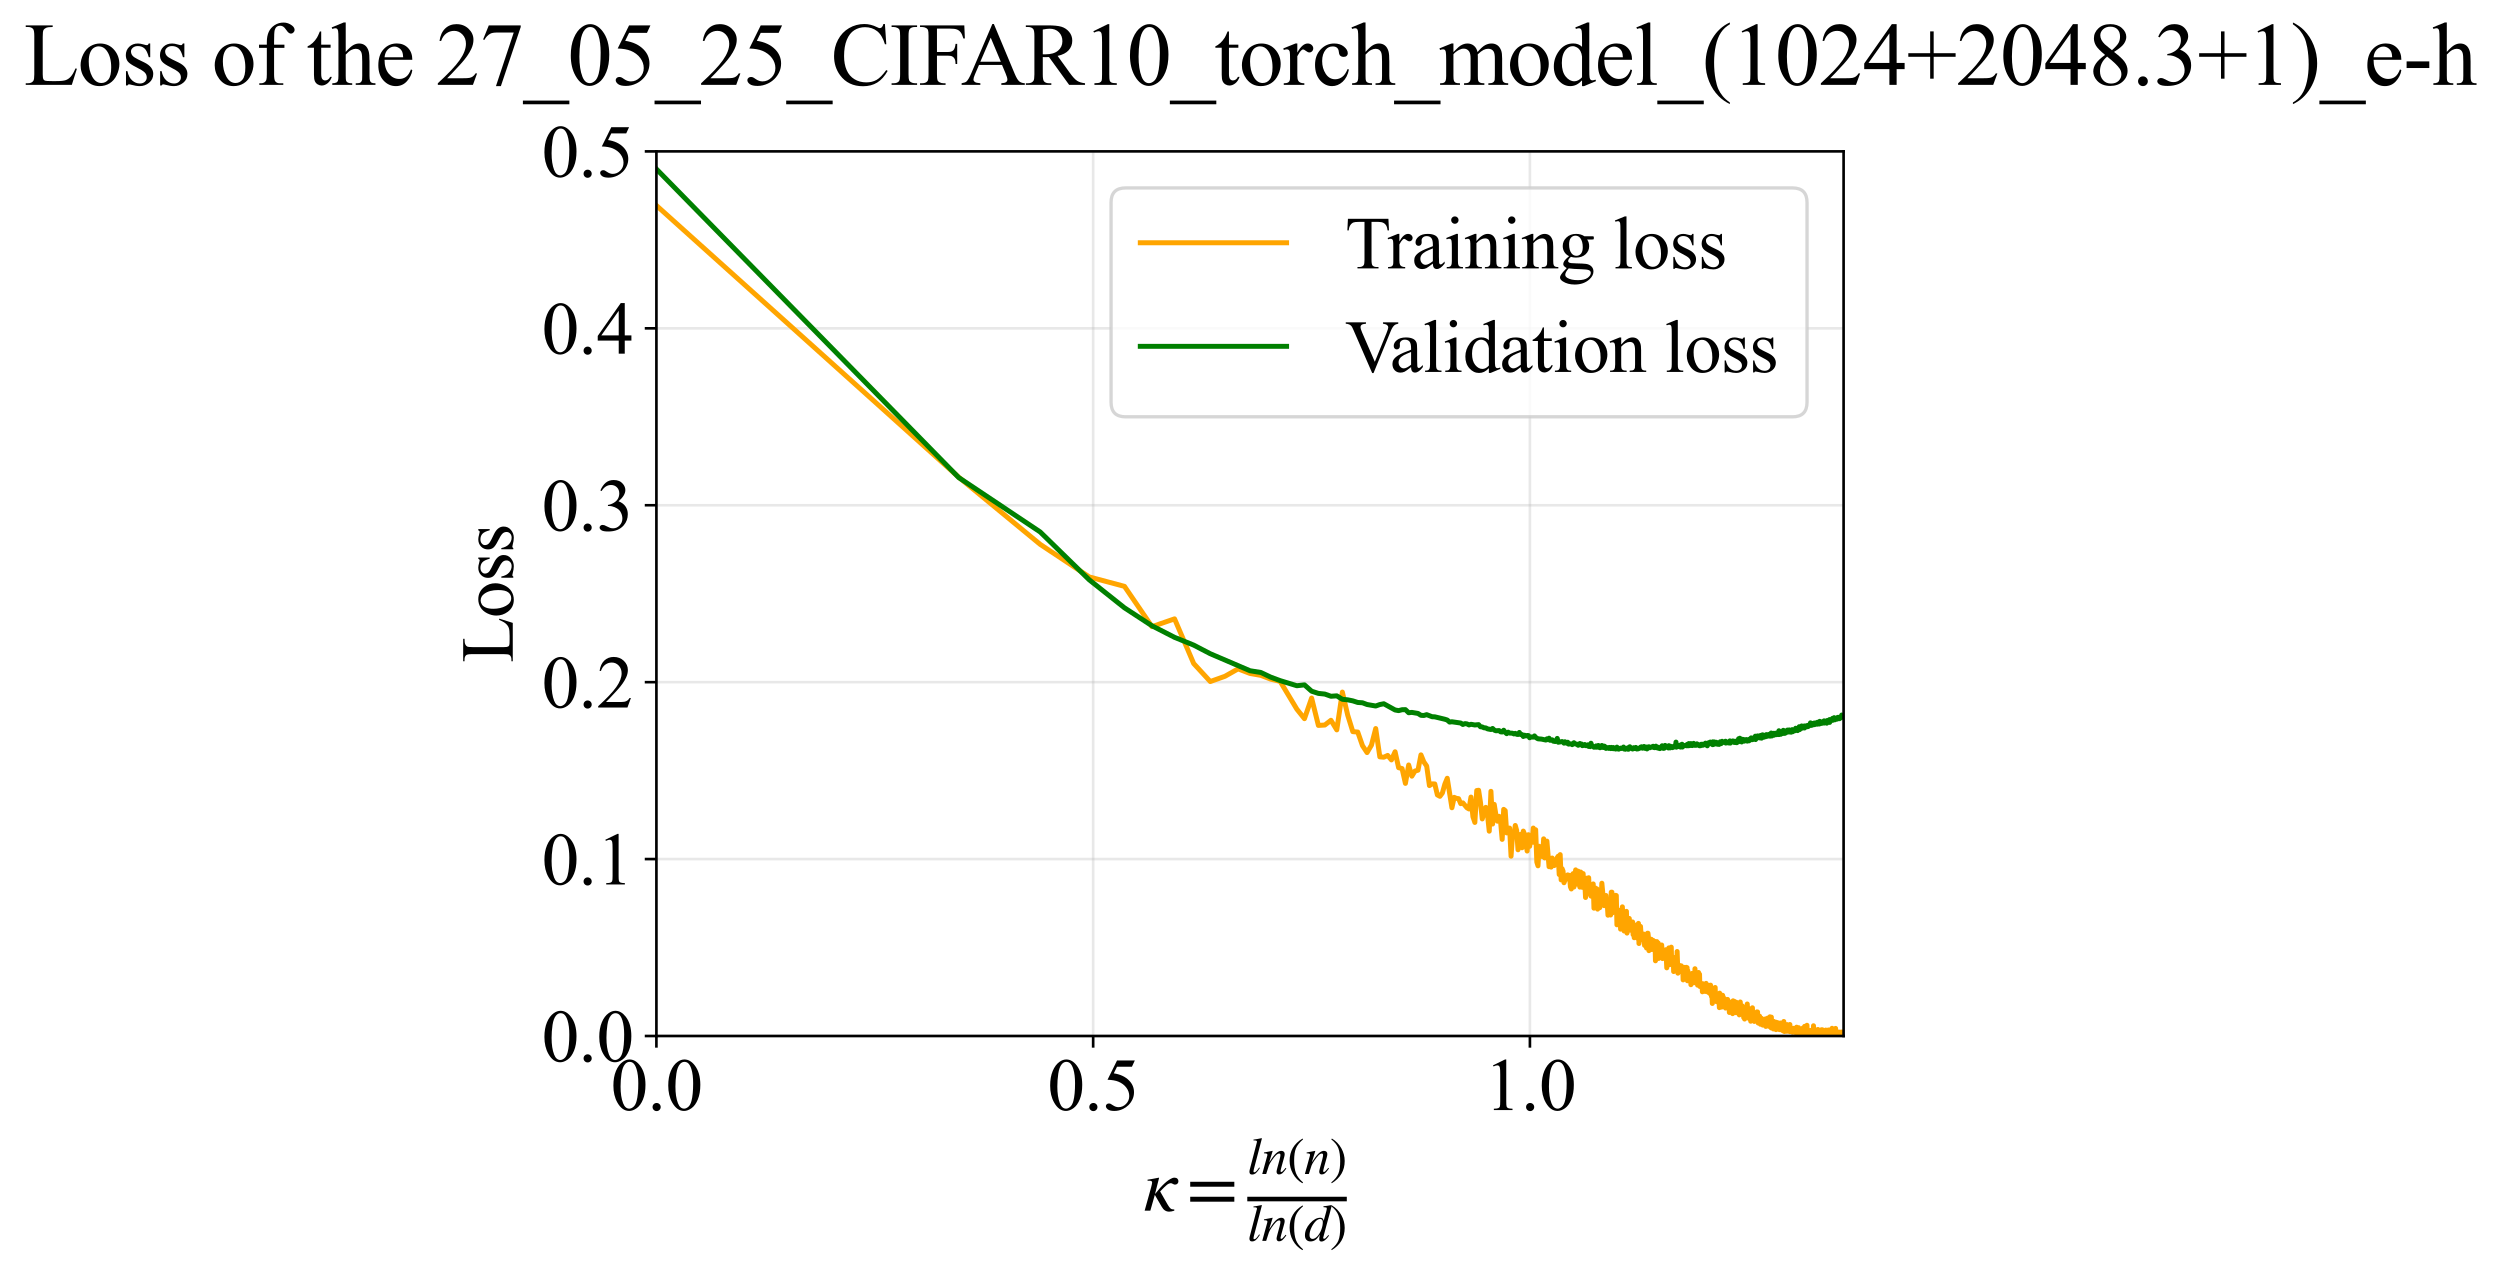 <?xml version="1.0" encoding="utf-8" standalone="no"?>
<!DOCTYPE svg PUBLIC "-//W3C//DTD SVG 1.1//EN"
  "http://www.w3.org/Graphics/SVG/1.1/DTD/svg11.dtd">
<svg xmlns:xlink="http://www.w3.org/1999/xlink" width="752.024pt" height="383.266pt" viewBox="0 0 752.024 383.266" xmlns="http://www.w3.org/2000/svg" version="1.1">
 <defs>
  <style type="text/css">*{stroke-linejoin: round; stroke-linecap: butt}</style>
 </defs>
 <g id="figure_1">
  <g id="patch_1">
   <path d="M -0 383.266 
L 752.024 383.266 
L 752.024 0 
L -0 0 
z
" style="fill: #ffffff"/>
  </g>
  <g id="axes_1">
   <g id="patch_2">
    <path d="M 197.452 311.644 
L 554.572 311.644 
L 554.572 45.532 
L 197.452 45.532 
z
" style="fill: #ffffff"/>
   </g>
   <g id="matplotlib.axis_1">
    <g id="xtick_1">
     <g id="line2d_1">
      <path d="M 197.452 311.644 
L 197.452 45.532 
" clip-path="url(#p2cbe2b4472)" style="fill: none; stroke: #b0b0b0; stroke-opacity: 0.3; stroke-width: 0.8; stroke-linecap: square"/>
     </g>
     <g id="line2d_2">
      <defs>
       <path id="m23745b2d91" d="M 0 0 
L 0 3.5 
" style="stroke: #000000; stroke-width: 0.8"/>
      </defs>
      <g>
       <use xlink:href="#m23745b2d91" x="197.452" y="311.644" style="stroke: #000000; stroke-width: 0.8"/>
      </g>
     </g>
     <g id="text_1">
      <!-- 0.0 -->
      <g transform="translate(183.702 333.92) scale(0.22 -0.22)">
       <defs>
        <path id="TimesNewRomanPSMT-30" d="M 231 2094 
Q 231 2819 450 3342 
Q 669 3866 1031 4122 
Q 1313 4325 1613 4325 
Q 2100 4325 2488 3828 
Q 2972 3213 2972 2159 
Q 2972 1422 2759 906 
Q 2547 391 2217 158 
Q 1888 -75 1581 -75 
Q 975 -75 572 641 
Q 231 1244 231 2094 
z
M 844 2016 
Q 844 1141 1059 588 
Q 1238 122 1591 122 
Q 1759 122 1940 273 
Q 2122 425 2216 781 
Q 2359 1319 2359 2297 
Q 2359 3022 2209 3506 
Q 2097 3866 1919 4016 
Q 1791 4119 1609 4119 
Q 1397 4119 1231 3928 
Q 1006 3669 925 3112 
Q 844 2556 844 2016 
z
" transform="scale(0.016)"/>
        <path id="TimesNewRomanPSMT-2e" d="M 800 606 
Q 947 606 1047 504 
Q 1147 403 1147 259 
Q 1147 116 1045 14 
Q 944 -88 800 -88 
Q 656 -88 554 14 
Q 453 116 453 259 
Q 453 406 554 506 
Q 656 606 800 606 
z
" transform="scale(0.016)"/>
       </defs>
       <use xlink:href="#TimesNewRomanPSMT-30"/>
       <use xlink:href="#TimesNewRomanPSMT-2e" transform="translate(50 0)"/>
       <use xlink:href="#TimesNewRomanPSMT-30" transform="translate(75 0)"/>
      </g>
     </g>
    </g>
    <g id="xtick_2">
     <g id="line2d_3">
      <path d="M 328.833 311.644 
L 328.833 45.532 
" clip-path="url(#p2cbe2b4472)" style="fill: none; stroke: #b0b0b0; stroke-opacity: 0.3; stroke-width: 0.8; stroke-linecap: square"/>
     </g>
     <g id="line2d_4">
      <g>
       <use xlink:href="#m23745b2d91" x="328.833" y="311.644" style="stroke: #000000; stroke-width: 0.8"/>
      </g>
     </g>
     <g id="text_2">
      <!-- 0.5 -->
      <g transform="translate(315.083 333.92) scale(0.22 -0.22)">
       <defs>
        <path id="TimesNewRomanPSMT-35" d="M 2778 4238 
L 2534 3706 
L 1259 3706 
L 981 3138 
Q 1809 3016 2294 2522 
Q 2709 2097 2709 1522 
Q 2709 1188 2573 903 
Q 2438 619 2231 419 
Q 2025 219 1772 97 
Q 1413 -75 1034 -75 
Q 653 -75 479 54 
Q 306 184 306 341 
Q 306 428 378 495 
Q 450 563 559 563 
Q 641 563 702 538 
Q 763 513 909 409 
Q 1144 247 1384 247 
Q 1750 247 2026 523 
Q 2303 800 2303 1197 
Q 2303 1581 2056 1914 
Q 1809 2247 1375 2428 
Q 1034 2569 447 2591 
L 1259 4238 
L 2778 4238 
z
" transform="scale(0.016)"/>
       </defs>
       <use xlink:href="#TimesNewRomanPSMT-30"/>
       <use xlink:href="#TimesNewRomanPSMT-2e" transform="translate(50 0)"/>
       <use xlink:href="#TimesNewRomanPSMT-35" transform="translate(75 0)"/>
      </g>
     </g>
    </g>
    <g id="xtick_3">
     <g id="line2d_5">
      <path d="M 460.213 311.644 
L 460.213 45.532 
" clip-path="url(#p2cbe2b4472)" style="fill: none; stroke: #b0b0b0; stroke-opacity: 0.3; stroke-width: 0.8; stroke-linecap: square"/>
     </g>
     <g id="line2d_6">
      <g>
       <use xlink:href="#m23745b2d91" x="460.213" y="311.644" style="stroke: #000000; stroke-width: 0.8"/>
      </g>
     </g>
     <g id="text_3">
      <!-- 1.0 -->
      <g transform="translate(446.463 333.92) scale(0.22 -0.22)">
       <defs>
        <path id="TimesNewRomanPSMT-31" d="M 750 3822 
L 1781 4325 
L 1884 4325 
L 1884 747 
Q 1884 391 1914 303 
Q 1944 216 2037 169 
Q 2131 122 2419 116 
L 2419 0 
L 825 0 
L 825 116 
Q 1125 122 1212 167 
Q 1300 213 1334 289 
Q 1369 366 1369 747 
L 1369 3034 
Q 1369 3497 1338 3628 
Q 1316 3728 1258 3775 
Q 1200 3822 1119 3822 
Q 1003 3822 797 3725 
L 750 3822 
z
" transform="scale(0.016)"/>
       </defs>
       <use xlink:href="#TimesNewRomanPSMT-31"/>
       <use xlink:href="#TimesNewRomanPSMT-2e" transform="translate(50 0)"/>
       <use xlink:href="#TimesNewRomanPSMT-30" transform="translate(75 0)"/>
      </g>
     </g>
    </g>
    <g id="text_4">
     <!-- $\kappa  = \frac{ln(n)}{ln(d)}$ -->
     <g transform="translate(344.002 364.186) scale(0.22 -0.22)">
      <defs>
       <path id="STIXGeneral-Italic-3ba" d="M 979 1440 
L 998 1446 
Q 1850 2541 2464 2790 
Q 2547 2822 2630 2822 
Q 2797 2822 2886 2736 
Q 2976 2650 2976 2522 
Q 2976 2387 2893 2307 
Q 2810 2227 2682 2227 
Q 2605 2227 2502 2288 
Q 2400 2349 2336 2349 
Q 2170 2349 1990 2205 
Q 1811 2061 1414 1645 
L 2042 544 
Q 2202 262 2310 182 
Q 2419 102 2624 102 
L 2624 0 
Q 2374 -83 2182 -83 
Q 1786 -83 1555 326 
L 960 1350 
L 576 0 
L 90 0 
L 640 1978 
Q 730 2317 730 2406 
Q 730 2560 518 2560 
L 339 2560 
L 339 2650 
Q 678 2694 1306 2822 
L 1325 2803 
L 979 1440 
z
" transform="scale(0.016)"/>
       <path id="STIXGeneral-Regular-3d" d="M 4077 2048 
L 307 2048 
L 307 2470 
L 4077 2470 
L 4077 2048 
z
M 4077 768 
L 307 768 
L 307 1190 
L 4077 1190 
L 4077 768 
z
" transform="scale(0.016)"/>
       <path id="STIXGeneral-Italic-6c" d="M 1786 4339 
L 806 595 
Q 755 410 755 320 
Q 755 205 864 205 
Q 1037 205 1293 570 
L 1453 794 
L 1542 730 
Q 1254 275 1046 102 
Q 838 -70 576 -70 
Q 262 -70 262 288 
Q 262 397 288 480 
L 1165 3834 
Q 1184 3898 1184 3955 
Q 1184 4096 870 4096 
L 755 4096 
L 755 4198 
Q 1203 4250 1747 4371 
L 1786 4339 
z
" transform="scale(0.016)"/>
       <path id="STIXGeneral-Italic-6e" d="M 2944 749 
L 3034 666 
Q 2707 218 2534 80 
Q 2362 -58 2138 -58 
Q 2010 -58 1923 28 
Q 1837 115 1837 288 
Q 1837 390 1939 768 
L 2221 1805 
Q 2310 2150 2310 2310 
Q 2310 2496 2157 2496 
Q 1971 2496 1750 2275 
Q 1530 2054 1210 1587 
Q 998 1274 899 1024 
Q 800 774 570 0 
L 90 0 
L 704 2240 
Q 717 2304 717 2349 
Q 717 2445 630 2480 
Q 544 2515 301 2522 
L 301 2624 
Q 550 2675 857 2729 
Q 1165 2784 1338 2822 
L 1363 2810 
L 934 1414 
Q 1408 2170 1753 2496 
Q 2099 2822 2413 2822 
Q 2611 2822 2720 2716 
Q 2829 2611 2829 2432 
Q 2829 2272 2765 2048 
L 2406 749 
Q 2317 429 2317 358 
Q 2317 243 2419 243 
Q 2541 243 2810 582 
Q 2854 634 2944 749 
z
" transform="scale(0.016)"/>
       <path id="STIXGeneral-Regular-28" d="M 1946 -1030 
L 1869 -1133 
Q 1126 -710 716 32 
Q 307 774 307 1613 
Q 307 3386 1888 4326 
L 1946 4224 
Q 1293 3667 1075 3126 
Q 858 2586 858 1632 
Q 858 685 1082 96 
Q 1306 -493 1946 -1030 
z
" transform="scale(0.016)"/>
       <path id="STIXGeneral-Regular-29" d="M 186 4224 
L 262 4326 
Q 992 3891 1408 3148 
Q 1824 2406 1824 1581 
Q 1824 -166 243 -1133 
L 186 -1030 
Q 845 -486 1059 54 
Q 1274 595 1274 1562 
Q 1274 2534 1059 3120 
Q 845 3706 186 4224 
z
" transform="scale(0.016)"/>
       <path id="STIXGeneral-Italic-64" d="M 3334 4371 
L 3373 4333 
L 3123 3360 
L 2739 1958 
Q 2323 429 2323 384 
Q 2323 256 2438 256 
Q 2522 256 2614 336 
Q 2707 416 2963 710 
L 3040 646 
Q 2547 -83 2099 -83 
Q 1978 -83 1907 -6 
Q 1837 70 1837 205 
Q 1837 397 1920 774 
Q 1645 307 1379 118 
Q 1114 -70 781 -70 
Q 461 -70 278 125 
Q 96 320 96 678 
Q 96 1440 713 2131 
Q 1331 2822 1965 2822 
Q 2163 2822 2256 2732 
Q 2349 2643 2381 2451 
L 2387 2451 
L 2675 3494 
Q 2765 3808 2765 3949 
Q 2765 4051 2694 4076 
Q 2624 4102 2355 4115 
L 2355 4224 
Q 2848 4269 3334 4371 
z
M 2278 2310 
Q 2278 2477 2185 2576 
Q 2093 2675 1978 2675 
Q 1677 2675 1395 2381 
Q 1075 2042 864 1571 
Q 653 1101 653 704 
Q 653 486 752 361 
Q 851 237 1024 237 
Q 1312 237 1606 550 
Q 1901 864 2089 1350 
Q 2278 1837 2278 2310 
z
" transform="scale(0.016)"/>
      </defs>
      <use xlink:href="#STIXGeneral-Italic-3ba" transform="translate(0 0.003)"/>
      <use xlink:href="#STIXGeneral-Regular-3d" transform="translate(58.84 0.003)"/>
      <use xlink:href="#STIXGeneral-Italic-6c" transform="translate(141.78 50.192) scale(0.7)"/>
      <use xlink:href="#STIXGeneral-Italic-6e" transform="translate(161.24 50.192) scale(0.7)"/>
      <use xlink:href="#STIXGeneral-Regular-28" transform="translate(196.24 50.192) scale(0.7)"/>
      <use xlink:href="#STIXGeneral-Italic-6e" transform="translate(219.55 50.192) scale(0.7)"/>
      <use xlink:href="#STIXGeneral-Regular-29" transform="translate(254.55 50.192) scale(0.7)"/>
      <use xlink:href="#STIXGeneral-Italic-6c" transform="translate(141.78 -41.258) scale(0.7)"/>
      <use xlink:href="#STIXGeneral-Italic-6e" transform="translate(161.24 -41.258) scale(0.7)"/>
      <use xlink:href="#STIXGeneral-Regular-28" transform="translate(196.24 -41.258) scale(0.7)"/>
      <use xlink:href="#STIXGeneral-Italic-64" transform="translate(219.55 -41.258) scale(0.7)"/>
      <use xlink:href="#STIXGeneral-Regular-29" transform="translate(254.55 -41.258) scale(0.7)"/>
      <path d="M 141.78 12.8 
L 141.78 19.05 
L 277.86 19.05 
L 277.86 12.8 
L 141.78 12.8 
z
"/>
     </g>
    </g>
   </g>
   <g id="matplotlib.axis_2">
    <g id="ytick_1">
     <g id="line2d_7">
      <path d="M 197.452 311.644 
L 554.572 311.644 
" clip-path="url(#p2cbe2b4472)" style="fill: none; stroke: #b0b0b0; stroke-opacity: 0.3; stroke-width: 0.8; stroke-linecap: square"/>
     </g>
     <g id="line2d_8">
      <defs>
       <path id="me5cb7abb39" d="M 0 0 
L -3.5 0 
" style="stroke: #000000; stroke-width: 0.8"/>
      </defs>
      <g>
       <use xlink:href="#me5cb7abb39" x="197.452" y="311.644" style="stroke: #000000; stroke-width: 0.8"/>
      </g>
     </g>
     <g id="text_5">
      <!-- 0.0 -->
      <g transform="translate(162.952 319.282) scale(0.22 -0.22)">
       <use xlink:href="#TimesNewRomanPSMT-30"/>
       <use xlink:href="#TimesNewRomanPSMT-2e" transform="translate(50 0)"/>
       <use xlink:href="#TimesNewRomanPSMT-30" transform="translate(75 0)"/>
      </g>
     </g>
    </g>
    <g id="ytick_2">
     <g id="line2d_9">
      <path d="M 197.452 258.422 
L 554.572 258.422 
" clip-path="url(#p2cbe2b4472)" style="fill: none; stroke: #b0b0b0; stroke-opacity: 0.3; stroke-width: 0.8; stroke-linecap: square"/>
     </g>
     <g id="line2d_10">
      <g>
       <use xlink:href="#me5cb7abb39" x="197.452" y="258.422" style="stroke: #000000; stroke-width: 0.8"/>
      </g>
     </g>
     <g id="text_6">
      <!-- 0.1 -->
      <g transform="translate(162.952 266.06) scale(0.22 -0.22)">
       <use xlink:href="#TimesNewRomanPSMT-30"/>
       <use xlink:href="#TimesNewRomanPSMT-2e" transform="translate(50 0)"/>
       <use xlink:href="#TimesNewRomanPSMT-31" transform="translate(75 0)"/>
      </g>
     </g>
    </g>
    <g id="ytick_3">
     <g id="line2d_11">
      <path d="M 197.452 205.201 
L 554.572 205.201 
" clip-path="url(#p2cbe2b4472)" style="fill: none; stroke: #b0b0b0; stroke-opacity: 0.3; stroke-width: 0.8; stroke-linecap: square"/>
     </g>
     <g id="line2d_12">
      <g>
       <use xlink:href="#me5cb7abb39" x="197.452" y="205.201" style="stroke: #000000; stroke-width: 0.8"/>
      </g>
     </g>
     <g id="text_7">
      <!-- 0.2 -->
      <g transform="translate(162.952 212.839) scale(0.22 -0.22)">
       <defs>
        <path id="TimesNewRomanPSMT-32" d="M 2934 816 
L 2638 0 
L 138 0 
L 138 116 
Q 1241 1122 1691 1759 
Q 2141 2397 2141 2925 
Q 2141 3328 1894 3587 
Q 1647 3847 1303 3847 
Q 991 3847 742 3664 
Q 494 3481 375 3128 
L 259 3128 
Q 338 3706 661 4015 
Q 984 4325 1469 4325 
Q 1984 4325 2329 3994 
Q 2675 3663 2675 3213 
Q 2675 2891 2525 2569 
Q 2294 2063 1775 1497 
Q 997 647 803 472 
L 1909 472 
Q 2247 472 2383 497 
Q 2519 522 2628 598 
Q 2738 675 2819 816 
L 2934 816 
z
" transform="scale(0.016)"/>
       </defs>
       <use xlink:href="#TimesNewRomanPSMT-30"/>
       <use xlink:href="#TimesNewRomanPSMT-2e" transform="translate(50 0)"/>
       <use xlink:href="#TimesNewRomanPSMT-32" transform="translate(75 0)"/>
      </g>
     </g>
    </g>
    <g id="ytick_4">
     <g id="line2d_13">
      <path d="M 197.452 151.979 
L 554.572 151.979 
" clip-path="url(#p2cbe2b4472)" style="fill: none; stroke: #b0b0b0; stroke-opacity: 0.3; stroke-width: 0.8; stroke-linecap: square"/>
     </g>
     <g id="line2d_14">
      <g>
       <use xlink:href="#me5cb7abb39" x="197.452" y="151.979" style="stroke: #000000; stroke-width: 0.8"/>
      </g>
     </g>
     <g id="text_8">
      <!-- 0.3 -->
      <g transform="translate(162.952 159.617) scale(0.22 -0.22)">
       <defs>
        <path id="TimesNewRomanPSMT-33" d="M 325 3431 
Q 506 3859 782 4092 
Q 1059 4325 1472 4325 
Q 1981 4325 2253 3994 
Q 2459 3747 2459 3466 
Q 2459 3003 1878 2509 
Q 2269 2356 2469 2072 
Q 2669 1788 2669 1403 
Q 2669 853 2319 450 
Q 1863 -75 997 -75 
Q 569 -75 414 31 
Q 259 138 259 259 
Q 259 350 332 419 
Q 406 488 509 488 
Q 588 488 669 463 
Q 722 447 909 348 
Q 1097 250 1169 231 
Q 1284 197 1416 197 
Q 1734 197 1970 444 
Q 2206 691 2206 1028 
Q 2206 1275 2097 1509 
Q 2016 1684 1919 1775 
Q 1784 1900 1550 2001 
Q 1316 2103 1072 2103 
L 972 2103 
L 972 2197 
Q 1219 2228 1467 2375 
Q 1716 2522 1828 2728 
Q 1941 2934 1941 3181 
Q 1941 3503 1739 3701 
Q 1538 3900 1238 3900 
Q 753 3900 428 3381 
L 325 3431 
z
" transform="scale(0.016)"/>
       </defs>
       <use xlink:href="#TimesNewRomanPSMT-30"/>
       <use xlink:href="#TimesNewRomanPSMT-2e" transform="translate(50 0)"/>
       <use xlink:href="#TimesNewRomanPSMT-33" transform="translate(75 0)"/>
      </g>
     </g>
    </g>
    <g id="ytick_5">
     <g id="line2d_15">
      <path d="M 197.452 98.758 
L 554.572 98.758 
" clip-path="url(#p2cbe2b4472)" style="fill: none; stroke: #b0b0b0; stroke-opacity: 0.3; stroke-width: 0.8; stroke-linecap: square"/>
     </g>
     <g id="line2d_16">
      <g>
       <use xlink:href="#me5cb7abb39" x="197.452" y="98.758" style="stroke: #000000; stroke-width: 0.8"/>
      </g>
     </g>
     <g id="text_9">
      <!-- 0.4 -->
      <g transform="translate(162.952 106.396) scale(0.22 -0.22)">
       <defs>
        <path id="TimesNewRomanPSMT-34" d="M 2978 1563 
L 2978 1119 
L 2409 1119 
L 2409 0 
L 1894 0 
L 1894 1119 
L 100 1119 
L 100 1519 
L 2066 4325 
L 2409 4325 
L 2409 1563 
L 2978 1563 
z
M 1894 1563 
L 1894 3666 
L 406 1563 
L 1894 1563 
z
" transform="scale(0.016)"/>
       </defs>
       <use xlink:href="#TimesNewRomanPSMT-30"/>
       <use xlink:href="#TimesNewRomanPSMT-2e" transform="translate(50 0)"/>
       <use xlink:href="#TimesNewRomanPSMT-34" transform="translate(75 0)"/>
      </g>
     </g>
    </g>
    <g id="ytick_6">
     <g id="line2d_17">
      <path d="M 197.452 45.536 
L 554.572 45.536 
" clip-path="url(#p2cbe2b4472)" style="fill: none; stroke: #b0b0b0; stroke-opacity: 0.3; stroke-width: 0.8; stroke-linecap: square"/>
     </g>
     <g id="line2d_18">
      <g>
       <use xlink:href="#me5cb7abb39" x="197.452" y="45.536" style="stroke: #000000; stroke-width: 0.8"/>
      </g>
     </g>
     <g id="text_10">
      <!-- 0.5 -->
      <g transform="translate(162.952 53.175) scale(0.22 -0.22)">
       <use xlink:href="#TimesNewRomanPSMT-30"/>
       <use xlink:href="#TimesNewRomanPSMT-2e" transform="translate(50 0)"/>
       <use xlink:href="#TimesNewRomanPSMT-35" transform="translate(75 0)"/>
      </g>
     </g>
    </g>
    <g id="text_11">
     <!-- Loss -->
     <g transform="translate(154.246 199.369) rotate(-90) scale(0.22 -0.22)">
      <defs>
       <path id="TimesNewRomanPSMT-4c" d="M 3669 1172 
L 3772 1150 
L 3409 0 
L 128 0 
L 128 116 
L 288 116 
Q 556 116 672 291 
Q 738 391 738 753 
L 738 3488 
Q 738 3884 650 3984 
Q 528 4122 288 4122 
L 128 4122 
L 128 4238 
L 2047 4238 
L 2047 4122 
Q 1709 4125 1573 4059 
Q 1438 3994 1388 3894 
Q 1338 3794 1338 3416 
L 1338 753 
Q 1338 494 1388 397 
Q 1425 331 1503 300 
Q 1581 269 1991 269 
L 2300 269 
Q 2788 269 2984 341 
Q 3181 413 3343 595 
Q 3506 778 3669 1172 
z
" transform="scale(0.016)"/>
       <path id="TimesNewRomanPSMT-6f" d="M 1600 2947 
Q 2250 2947 2644 2453 
Q 2978 2031 2978 1484 
Q 2978 1100 2793 706 
Q 2609 313 2286 112 
Q 1963 -88 1566 -88 
Q 919 -88 538 428 
Q 216 863 216 1403 
Q 216 1797 411 2186 
Q 606 2575 925 2761 
Q 1244 2947 1600 2947 
z
M 1503 2744 
Q 1338 2744 1170 2645 
Q 1003 2547 900 2300 
Q 797 2053 797 1666 
Q 797 1041 1045 587 
Q 1294 134 1700 134 
Q 2003 134 2200 384 
Q 2397 634 2397 1244 
Q 2397 2006 2069 2444 
Q 1847 2744 1503 2744 
z
" transform="scale(0.016)"/>
       <path id="TimesNewRomanPSMT-73" d="M 2050 2947 
L 2050 1972 
L 1947 1972 
Q 1828 2431 1642 2597 
Q 1456 2763 1169 2763 
Q 950 2763 815 2647 
Q 681 2531 681 2391 
Q 681 2216 781 2091 
Q 878 1963 1175 1819 
L 1631 1597 
Q 2266 1288 2266 781 
Q 2266 391 1970 151 
Q 1675 -88 1309 -88 
Q 1047 -88 709 6 
Q 606 38 541 38 
Q 469 38 428 -44 
L 325 -44 
L 325 978 
L 428 978 
Q 516 541 762 319 
Q 1009 97 1316 97 
Q 1531 97 1667 223 
Q 1803 350 1803 528 
Q 1803 744 1651 891 
Q 1500 1038 1047 1263 
Q 594 1488 453 1669 
Q 313 1847 313 2119 
Q 313 2472 555 2709 
Q 797 2947 1181 2947 
Q 1350 2947 1591 2875 
Q 1750 2828 1803 2828 
Q 1853 2828 1881 2850 
Q 1909 2872 1947 2947 
L 2050 2947 
z
" transform="scale(0.016)"/>
      </defs>
      <use xlink:href="#TimesNewRomanPSMT-4c"/>
      <use xlink:href="#TimesNewRomanPSMT-6f" transform="translate(61.084 0)"/>
      <use xlink:href="#TimesNewRomanPSMT-73" transform="translate(111.084 0)"/>
      <use xlink:href="#TimesNewRomanPSMT-73" transform="translate(150 0)"/>
     </g>
    </g>
   </g>
   <g id="line2d_19">
    <path d="M 197.452 61.819 
L 288.378 143.539 
L 312.891 163.743 
L 327.656 173.551 
L 338.255 176.385 
L 346.528 188.499 
L 353.316 186.159 
L 359.071 199.592 
L 364.066 205.01 
L 368.479 203.436 
L 372.431 201.199 
L 376.01 202.58 
L 379.28 203.154 
L 382.291 204.311 
L 385.079 204.957 
L 390.108 213.327 
L 392.392 216.182 
L 394.546 209.987 
L 396.585 218.21 
L 398.519 218.095 
L 400.36 216.668 
L 402.115 219.55 
L 403.793 208.187 
L 405.4 215.111 
L 406.941 220.088 
L 408.422 220.208 
L 409.847 224.299 
L 411.221 226.379 
L 412.546 224.14 
L 413.827 219.157 
L 415.066 227.667 
L 416.266 227.776 
L 417.429 227.239 
L 418.557 228.588 
L 419.653 226.14 
L 420.718 230.926 
L 421.754 231.192 
L 422.762 235.648 
L 423.744 230.116 
L 424.701 233.479 
L 425.635 231.938 
L 426.546 231.683 
L 427.436 227.07 
L 428.306 229.187 
L 429.156 230.427 
L 429.987 236.309 
L 430.801 235.794 
L 431.597 235.819 
L 432.377 239.123 
L 433.141 239.54 
L 433.891 238.516 
L 434.625 235.87 
L 435.346 234.111 
L 436.748 242.978 
L 437.429 239.85 
L 438.099 240.155 
L 438.757 240.245 
L 439.404 241.743 
L 440.04 241.51 
L 441.281 242.992 
L 441.887 243.341 
L 442.483 239.773 
L 443.07 245.683 
L 443.648 247.395 
L 444.217 237.805 
L 444.778 237.717 
L 445.33 241.293 
L 445.875 246.34 
L 446.412 244.342 
L 446.941 242.857 
L 447.463 245.16 
L 447.979 250.023 
L 448.487 238.039 
L 448.988 247.874 
L 449.483 241.97 
L 449.972 245.058 
L 450.454 247.025 
L 450.93 245.555 
L 451.4 247.258 
L 451.865 252.491 
L 452.324 243.469 
L 452.777 243.842 
L 453.225 250.543 
L 453.668 249.133 
L 454.106 249.098 
L 454.539 257.552 
L 454.967 251.338 
L 455.39 251.524 
L 455.808 248.313 
L 456.222 249.79 
L 456.631 255.621 
L 457.036 251.427 
L 457.437 250.967 
L 457.834 255.018 
L 458.226 250.005 
L 458.615 250.959 
L 459.38 255.999 
L 459.756 251.087 
L 460.13 254.579 
L 460.499 252.318 
L 460.865 253.374 
L 461.227 249.089 
L 461.586 253.445 
L 461.942 249.599 
L 462.294 259.329 
L 462.643 260.445 
L 462.989 254.565 
L 463.672 257.069 
L 464.008 257.691 
L 464.342 252.335 
L 464.673 258.065 
L 465.001 256.529 
L 465.326 253.018 
L 465.968 260.705 
L 466.285 258.204 
L 466.599 260.828 
L 466.911 258.109 
L 467.22 259.655 
L 467.527 260.37 
L 468.133 259.422 
L 468.432 257.965 
L 468.729 257.547 
L 469.024 263.062 
L 469.317 257.081 
L 469.607 264.681 
L 469.895 261.311 
L 470.181 262.047 
L 470.465 265.531 
L 471.026 264.076 
L 471.303 264.411 
L 471.579 263.179 
L 471.852 264.338 
L 472.124 263.317 
L 472.394 266.743 
L 472.661 267.408 
L 472.927 263.371 
L 473.191 262.804 
L 473.453 266.825 
L 473.714 263.486 
L 473.972 261.669 
L 474.229 264.574 
L 474.484 265.985 
L 474.738 262.062 
L 474.989 263.676 
L 475.239 266.851 
L 475.488 262.315 
L 475.98 266.913 
L 476.223 262.782 
L 476.465 266.244 
L 476.706 265.383 
L 476.945 269.971 
L 477.183 268.163 
L 477.419 264.154 
L 477.653 266.803 
L 477.886 264.033 
L 478.118 268.789 
L 478.348 268.543 
L 478.577 269.539 
L 478.805 269.626 
L 479.031 268.908 
L 479.256 265.897 
L 479.479 273.189 
L 479.702 267.719 
L 479.922 267.139 
L 480.142 268.968 
L 480.36 267.375 
L 480.578 273.472 
L 480.793 268.823 
L 481.222 273.038 
L 481.434 269.474 
L 481.645 270.194 
L 481.855 265.684 
L 482.478 272.397 
L 482.683 272.427 
L 482.887 270.051 
L 483.09 269.372 
L 483.292 272.393 
L 483.493 272.146 
L 483.693 275.302 
L 483.892 272.427 
L 484.09 274.735 
L 484.287 273.564 
L 484.483 275.242 
L 484.678 268.376 
L 484.871 268.371 
L 485.064 274.58 
L 485.256 274.213 
L 485.447 271.875 
L 485.637 273.965 
L 486.014 269.322 
L 486.201 269.391 
L 486.387 278.187 
L 486.572 275.497 
L 486.757 276.688 
L 486.94 274.657 
L 487.123 274.528 
L 487.305 273.817 
L 487.485 279.496 
L 488.023 272.789 
L 488.2 276.241 
L 488.377 274.229 
L 488.553 280.056 
L 488.728 275.56 
L 488.902 275.456 
L 489.248 274.146 
L 489.42 280.68 
L 489.761 278.053 
L 490.1 276.279 
L 490.435 279.81 
L 490.602 277.605 
L 490.767 279.501 
L 490.933 277.469 
L 491.097 277.335 
L 491.261 281.166 
L 491.424 278.855 
L 491.586 282.076 
L 492.069 278.548 
L 492.387 278.173 
L 492.545 282.223 
L 492.703 278.086 
L 492.86 277.765 
L 493.016 283.816 
L 493.172 281.446 
L 493.327 280.856 
L 493.481 278.68 
L 493.635 280.924 
L 493.94 281.578 
L 494.092 281.32 
L 494.243 282.803 
L 494.394 280.97 
L 494.544 281.508 
L 494.694 284.382 
L 494.842 282.015 
L 495.138 283.747 
L 495.286 285.167 
L 495.432 284.456 
L 495.578 280.724 
L 495.724 280.729 
L 495.869 281.932 
L 496.013 285.969 
L 496.157 284.572 
L 496.3 285.631 
L 496.443 282.544 
L 496.585 283.803 
L 496.727 282.538 
L 496.868 285.619 
L 497.008 283.485 
L 497.149 285.152 
L 497.288 282.881 
L 497.427 285.653 
L 497.566 283.414 
L 497.704 284.483 
L 497.841 283.193 
L 497.978 289.017 
L 498.251 283.775 
L 498.387 283.237 
L 498.522 284.78 
L 498.79 283.652 
L 498.924 288.314 
L 499.19 284.313 
L 499.454 285.074 
L 499.585 284.442 
L 499.716 287.203 
L 499.847 284.264 
L 500.106 288.353 
L 500.492 286.774 
L 500.62 286.984 
L 500.748 286.515 
L 500.875 288.256 
L 501.127 285.684 
L 501.378 291.133 
L 501.627 287.475 
L 501.751 287.179 
L 501.875 287.174 
L 501.998 285.143 
L 502.244 290.193 
L 502.366 288.575 
L 502.487 288.794 
L 502.73 284.915 
L 502.85 289.825 
L 502.97 287.88 
L 503.09 288.411 
L 503.209 289.933 
L 503.328 287.959 
L 503.447 292.248 
L 503.565 291.067 
L 503.683 291.24 
L 504.034 288.983 
L 504.267 292.025 
L 504.383 291.585 
L 504.498 286.222 
L 504.728 292.739 
L 504.956 290.284 
L 505.07 291.428 
L 505.183 290.382 
L 505.296 291.732 
L 505.408 290.993 
L 505.521 291.279 
L 505.744 290.531 
L 505.856 292.343 
L 505.967 292.328 
L 506.077 292.586 
L 506.188 291.163 
L 506.298 294.759 
L 506.517 291.793 
L 506.626 290.998 
L 506.734 291.985 
L 506.843 291.025 
L 506.951 291.602 
L 507.059 291.075 
L 507.166 292.584 
L 507.274 290.979 
L 507.38 293.484 
L 507.487 291.076 
L 507.593 295.024 
L 507.699 291.958 
L 507.91 294.642 
L 508.016 294.63 
L 508.12 293.429 
L 508.225 293.628 
L 508.329 294.413 
L 508.433 294.34 
L 508.537 294.555 
L 508.64 296.206 
L 508.949 292.826 
L 509.051 294.621 
L 509.153 293.927 
L 509.255 294.016 
L 509.558 295.625 
L 509.659 292.632 
L 509.76 294.657 
L 509.86 291.404 
L 509.96 294.266 
L 510.059 293.499 
L 510.158 295.023 
L 510.258 293.019 
L 510.356 294.506 
L 510.455 294.363 
L 510.651 296.342 
L 510.847 293.649 
L 510.944 292.535 
L 511.138 295.779 
L 511.234 293.055 
L 511.331 296.738 
L 511.427 296.721 
L 511.618 296.276 
L 511.809 296.792 
L 511.998 295.887 
L 512.092 298.341 
L 512.187 295.902 
L 512.374 297.353 
L 512.468 296.945 
L 512.561 297.721 
L 512.654 296.386 
L 512.747 297.973 
L 512.839 297.395 
L 512.932 298.239 
L 513.024 298.21 
L 513.207 295.808 
L 513.299 298.223 
L 513.39 296.756 
L 513.572 298.219 
L 513.662 296.758 
L 513.753 298.426 
L 513.843 298.217 
L 513.933 296.742 
L 514.022 298.6 
L 514.201 296.402 
L 514.29 298.73 
L 514.379 298.436 
L 514.468 298.969 
L 514.556 296.345 
L 514.644 297.023 
L 514.82 299.726 
L 514.908 297.513 
L 515.083 301.85 
L 515.256 298.187 
L 515.343 300.016 
L 515.429 299.754 
L 515.516 300.427 
L 515.602 299.835 
L 515.688 297.488 
L 515.773 298.018 
L 515.859 298.759 
L 515.944 297.047 
L 516.029 300.314 
L 516.114 299.15 
L 516.283 299.635 
L 516.367 301.315 
L 516.452 300.151 
L 516.535 301.301 
L 516.619 300.18 
L 516.703 300.895 
L 516.869 300.227 
L 516.952 301.085 
L 517.035 299.845 
L 517.2 303.103 
L 517.283 298.745 
L 517.365 299.184 
L 517.447 300.708 
L 517.61 299.646 
L 517.692 301.243 
L 517.773 299.774 
L 517.854 302.942 
L 518.015 299.362 
L 518.176 299.386 
L 518.257 301.87 
L 518.337 299.84 
L 518.417 302.503 
L 518.496 300.792 
L 518.576 302.616 
L 518.655 302.412 
L 518.734 302.747 
L 518.813 300.469 
L 518.892 301.142 
L 518.971 301.561 
L 519.05 303.232 
L 519.128 302.656 
L 519.284 301.185 
L 519.362 301.047 
L 519.44 302.557 
L 519.517 301.882 
L 519.595 302.395 
L 519.672 300.638 
L 519.826 302.616 
L 519.903 301.551 
L 519.98 302.674 
L 520.056 301.887 
L 520.209 304.563 
L 520.285 301.778 
L 520.361 303.818 
L 520.436 301.768 
L 520.512 301.876 
L 520.663 303.226 
L 520.738 301.413 
L 520.813 303.21 
L 520.888 302.167 
L 520.962 302.55 
L 521.111 301.416 
L 521.185 304.918 
L 521.259 303.764 
L 521.333 301.056 
L 521.407 301.687 
L 521.481 303.786 
L 521.554 301.565 
L 521.628 302.373 
L 521.701 301.211 
L 521.774 303.615 
L 521.847 303.014 
L 521.92 304.553 
L 521.993 303.278 
L 522.065 304.611 
L 522.138 304.491 
L 522.21 304.402 
L 522.282 301.481 
L 522.354 304.47 
L 522.426 303.041 
L 522.497 304.587 
L 522.569 303.58 
L 522.64 303.874 
L 522.712 303.803 
L 522.783 304.017 
L 522.854 303.913 
L 522.925 304.884 
L 523.137 302.999 
L 523.207 305.289 
L 523.278 303.157 
L 523.348 303.667 
L 523.418 304.135 
L 523.487 301.405 
L 523.557 302.409 
L 523.627 302.432 
L 523.696 305.076 
L 523.766 304.869 
L 523.835 304.751 
L 523.904 303.439 
L 524.042 304.68 
L 524.111 302.603 
L 524.179 304.055 
L 524.248 303.014 
L 524.316 305.293 
L 524.384 304.772 
L 524.452 304.592 
L 524.52 306.106 
L 524.656 304.133 
L 524.791 306.539 
L 524.926 303.596 
L 524.993 305.896 
L 525.06 305.344 
L 525.194 304.011 
L 525.26 304.395 
L 525.459 305.855 
L 525.592 302.013 
L 525.789 305.799 
L 525.855 305.492 
L 525.921 303.273 
L 526.051 305.689 
L 526.116 305.821 
L 526.181 306.415 
L 526.311 305.545 
L 526.376 306.528 
L 526.441 306.244 
L 526.505 306.296 
L 526.57 305.469 
L 526.634 307.192 
L 526.698 304.805 
L 526.762 305.015 
L 526.826 305.572 
L 526.89 304.565 
L 527.081 306.407 
L 527.144 303.149 
L 527.208 305.597 
L 527.271 305.668 
L 527.334 306.596 
L 527.397 306.425 
L 527.46 306.474 
L 527.523 304.99 
L 527.71 307.257 
L 527.773 306.074 
L 527.835 306.787 
L 527.897 306.689 
L 528.083 305.965 
L 528.145 306.58 
L 528.207 305.823 
L 528.268 306.185 
L 528.33 306.918 
L 528.391 306.134 
L 528.452 307.008 
L 528.514 304.379 
L 528.575 307.003 
L 528.636 306.674 
L 528.697 304.413 
L 528.757 307.341 
L 528.818 305.773 
L 528.879 307.739 
L 528.939 306.737 
L 529 306.953 
L 529.06 306.11 
L 529.12 306.628 
L 529.18 306.738 
L 529.3 305.674 
L 529.36 307.568 
L 529.42 306.379 
L 529.539 308.101 
L 529.598 306.401 
L 529.658 308.025 
L 529.717 306.828 
L 529.835 307.176 
L 529.894 306.33 
L 529.953 307.958 
L 530.012 307.755 
L 530.071 306.799 
L 530.129 307.402 
L 530.246 308.36 
L 530.421 306.9 
L 530.479 308.092 
L 530.537 306.902 
L 530.595 308.082 
L 530.653 307.116 
L 530.711 306.775 
L 530.826 308.141 
L 530.883 306.702 
L 530.941 307.113 
L 530.998 308.125 
L 531.055 307.754 
L 531.112 306.481 
L 531.169 308.758 
L 531.226 306.671 
L 531.283 308.417 
L 531.34 307.524 
L 531.397 307.713 
L 531.453 306.707 
L 531.51 308.648 
L 531.566 307.579 
L 531.735 306.262 
L 531.959 308.389 
L 532.015 306.57 
L 532.071 307.606 
L 532.182 308.735 
L 532.237 308.343 
L 532.293 308.635 
L 532.348 308.808 
L 532.403 305.866 
L 532.458 306.559 
L 532.513 308.933 
L 532.568 308.221 
L 532.623 308.814 
L 532.678 307.895 
L 532.733 308.548 
L 532.787 309.209 
L 532.842 305.961 
L 532.896 307.571 
L 532.951 308.835 
L 533.005 308.338 
L 533.059 308.351 
L 533.114 307.443 
L 533.168 308.673 
L 533.222 308.67 
L 533.33 307.917 
L 533.437 309.518 
L 533.491 308.852 
L 533.544 308.766 
L 533.598 307.262 
L 533.651 308.232 
L 533.705 308.14 
L 533.758 308.692 
L 533.811 308.542 
L 533.864 307.433 
L 533.917 309.001 
L 533.97 308.081 
L 534.076 307.709 
L 534.234 309.722 
L 534.286 307.499 
L 534.339 308.97 
L 534.391 308.32 
L 534.444 308.88 
L 534.548 308.229 
L 534.6 309.018 
L 534.652 307.604 
L 534.704 308.06 
L 534.756 309.428 
L 534.808 308.546 
L 534.86 308.437 
L 534.963 309.51 
L 535.014 308.021 
L 535.066 309.353 
L 535.117 309.663 
L 535.22 308.011 
L 535.271 308.893 
L 535.322 309.72 
L 535.373 309.617 
L 535.475 309.179 
L 535.526 307.729 
L 535.577 308.218 
L 535.678 309.382 
L 535.729 308.924 
L 535.779 309.238 
L 535.93 308.254 
L 536.181 309.981 
L 536.231 308.632 
L 536.28 309.976 
L 536.33 309.745 
L 536.38 308.578 
L 536.43 310.063 
L 536.479 308.869 
L 536.529 308.754 
L 536.578 307.276 
L 536.628 310.235 
L 536.726 309.527 
L 536.775 309.46 
L 536.824 310.287 
L 536.874 309.385 
L 536.923 309.986 
L 536.971 309.647 
L 537.02 309.721 
L 537.118 310.03 
L 537.167 308.264 
L 537.215 309.735 
L 537.264 310.132 
L 537.312 308.273 
L 537.361 308.857 
L 537.506 310.223 
L 537.554 308.204 
L 537.602 308.988 
L 537.746 309.6 
L 537.794 309.711 
L 537.842 309.458 
L 537.889 309.548 
L 537.985 310.028 
L 538.127 308.617 
L 538.269 310.193 
L 538.411 308.183 
L 538.364 310.335 
L 538.458 308.744 
L 538.505 310.242 
L 538.599 310.027 
L 538.646 310.107 
L 538.739 309.243 
L 538.786 310.275 
L 538.879 309.912 
L 538.925 309.879 
L 538.972 309.398 
L 539.111 310.499 
L 539.157 309.644 
L 539.203 310.53 
L 539.249 309.97 
L 539.295 310.396 
L 539.341 309.985 
L 539.387 310.135 
L 539.433 309.328 
L 539.525 309.52 
L 539.57 309.34 
L 539.661 310.469 
L 539.707 309.491 
L 539.752 309.889 
L 539.798 310.521 
L 539.843 310.461 
L 539.934 309.42 
L 540.069 310.053 
L 540.114 310.052 
L 540.159 309.377 
L 540.204 310.673 
L 540.294 310.213 
L 540.383 309.737 
L 540.428 308.986 
L 540.473 309.582 
L 540.517 310.663 
L 540.606 310.125 
L 540.651 310.738 
L 540.739 310.618 
L 540.828 309.693 
L 540.872 310.753 
L 540.96 310.293 
L 541.048 309.136 
L 541.092 310.875 
L 541.136 310.353 
L 541.18 309.696 
L 541.223 310.265 
L 541.267 310.738 
L 541.354 309.733 
L 541.398 310.189 
L 541.441 309.826 
L 541.485 310.259 
L 541.528 310.29 
L 541.571 309.641 
L 541.658 309.742 
L 541.744 310.759 
L 541.787 310.281 
L 541.916 310.333 
L 541.959 309.734 
L 542.002 310.332 
L 542.045 310.215 
L 542.088 310.88 
L 542.13 310.411 
L 542.216 309.366 
L 542.301 310.923 
L 542.343 309.239 
L 542.386 309.862 
L 542.47 310.92 
L 542.597 309.39 
L 542.639 310.945 
L 542.723 310.359 
L 542.765 310.429 
L 542.849 308.739 
L 542.933 310.942 
L 542.975 309.961 
L 543.016 310.394 
L 543.058 308.879 
L 543.1 310.417 
L 543.141 310.456 
L 543.224 309.927 
L 543.266 309.952 
L 543.349 311.039 
L 543.39 309.98 
L 543.472 310.483 
L 543.514 310.433 
L 543.555 308.414 
L 543.596 309.981 
L 543.637 309.914 
L 543.678 309.98 
L 543.719 311.012 
L 543.801 310.462 
L 543.841 310.464 
L 543.882 311.067 
L 543.923 310.016 
L 544.004 310.535 
L 544.045 310.581 
L 544.085 311.122 
L 544.126 310.498 
L 544.166 310.545 
L 544.207 311.111 
L 544.247 310.024 
L 544.288 311.107 
L 544.408 310.584 
L 544.449 311.143 
L 544.489 311.125 
L 544.609 309.975 
L 544.649 310.074 
L 544.689 311.127 
L 544.768 310.64 
L 544.808 311.136 
L 544.848 310.523 
L 544.888 311.098 
L 544.927 311.134 
L 544.967 310.09 
L 545.007 311.175 
L 545.046 310.646 
L 545.086 310.563 
L 545.125 310.053 
L 545.204 310.122 
L 545.243 310.116 
L 545.322 311.231 
L 545.361 311.211 
L 545.4 311.191 
L 545.517 308.56 
L 545.595 310.687 
L 545.634 310.658 
L 545.751 310.654 
L 545.79 309.59 
L 545.828 310.181 
L 545.983 311.232 
L 546.022 310.164 
L 546.06 311.252 
L 546.099 310.731 
L 546.175 310.629 
L 546.214 311.284 
L 546.252 311.24 
L 546.29 311.308 
L 546.405 310.202 
L 546.443 310.679 
L 546.481 310.721 
L 546.519 311.274 
L 546.595 311.268 
L 546.746 309.73 
L 546.784 310.72 
L 546.822 309.704 
L 546.86 309.677 
L 546.973 311.313 
L 547.01 311.284 
L 547.048 311.297 
L 547.085 310.236 
L 547.123 311.28 
L 547.16 311.296 
L 547.272 310.19 
L 547.309 311.288 
L 547.384 310.802 
L 547.421 311.186 
L 547.458 310.705 
L 547.495 310.263 
L 547.606 311.322 
L 547.753 310.247 
L 547.79 311.341 
L 547.864 311.333 
L 547.937 309.755 
L 548.01 310.801 
L 548.047 311.354 
L 548.156 309.756 
L 548.229 311.284 
L 548.265 310.832 
L 548.301 310.29 
L 548.338 311.317 
L 548.374 311.385 
L 548.446 311.344 
L 548.554 310.307 
L 548.518 311.349 
L 548.59 310.856 
L 548.662 310.832 
L 548.698 311.398 
L 548.77 310.322 
L 548.842 310.84 
L 548.877 310.812 
L 548.949 310.286 
L 549.091 311.398 
L 549.197 309.852 
L 549.233 310.847 
L 549.304 310.885 
L 549.339 310.32 
L 549.409 310.859 
L 549.515 311.406 
L 549.55 311.402 
L 549.585 310.847 
L 549.69 310.874 
L 549.725 310.864 
L 549.795 311.422 
L 549.83 310.888 
L 549.899 310.808 
L 549.969 310.899 
L 550.004 309.831 
L 550.038 311.414 
L 550.108 311.41 
L 550.211 309.835 
L 550.28 309.871 
L 550.314 311.43 
L 550.383 310.924 
L 550.418 310.916 
L 550.452 310.356 
L 550.486 311.422 
L 550.52 310.888 
L 550.623 311.446 
L 550.657 309.818 
L 550.725 310.916 
L 550.827 310.87 
L 550.929 311.448 
L 551.03 310.927 
L 551.064 311.434 
L 551.097 309.325 
L 551.165 311.444 
L 551.232 311.441 
L 551.366 310.413 
L 551.5 311.47 
L 551.533 311.45 
L 551.566 310.413 
L 551.6 311.487 
L 551.633 310.928 
L 551.732 311.496 
L 551.699 310.404 
L 551.765 311.473 
L 551.832 311.464 
L 551.898 311.484 
L 551.964 310.925 
L 552.062 311.493 
L 552.095 311.468 
L 552.161 309.358 
L 552.193 310.431 
L 552.324 311.507 
L 552.357 310.948 
L 552.422 311.5 
L 552.519 311.5 
L 552.617 310.973 
L 552.649 310.988 
L 552.681 310.978 
L 552.713 311.497 
L 552.746 310.975 
L 552.842 310.449 
L 552.971 311.51 
L 553.067 310.457 
L 553.099 310.984 
L 553.131 310.999 
L 553.258 311.538 
L 553.386 310.476 
L 553.512 311.523 
L 553.544 310.479 
L 553.607 311.547 
L 553.67 311.529 
L 553.701 311.003 
L 553.733 311.541 
L 553.764 311.534 
L 553.796 311.533 
L 553.858 310.47 
L 553.921 311.014 
L 553.983 311.548 
L 554.015 311.018 
L 554.077 311.013 
L 554.108 310.479 
L 554.139 311.553 
L 554.17 311.008 
L 554.232 311.007 
L 554.356 311.559 
L 554.387 311.008 
L 554.48 311.019 
L 554.511 311.546 
L 554.541 311.022 
L 554.572 310.488 
L 554.572 310.488 
" clip-path="url(#p2cbe2b4472)" style="fill: none; stroke: #ffa500; stroke-width: 1.5; stroke-linecap: square"/>
   </g>
   <g id="line2d_20">
    <path d="M 197.452 50.854 
L 288.378 143.645 
L 312.891 160.014 
L 327.656 174.418 
L 338.255 182.84 
L 346.528 188.245 
L 353.316 191.722 
L 359.071 194.053 
L 364.066 196.651 
L 376.01 201.765 
L 379.28 202.291 
L 382.291 203.71 
L 385.079 204.737 
L 390.108 206.277 
L 392.392 206.014 
L 394.546 207.919 
L 396.585 208.581 
L 398.519 208.783 
L 400.36 209.44 
L 402.115 209.316 
L 403.793 210.354 
L 405.4 210.511 
L 406.941 210.829 
L 408.422 211.307 
L 409.847 211.403 
L 411.221 211.922 
L 413.827 212.375 
L 415.066 211.933 
L 416.266 211.701 
L 419.653 213.567 
L 420.718 213.764 
L 421.754 213.491 
L 422.762 213.466 
L 423.744 214.397 
L 424.701 214.298 
L 426.546 214.609 
L 427.436 215.174 
L 428.306 215.226 
L 429.156 214.972 
L 430.801 215.6 
L 431.597 215.631 
L 434.625 216.358 
L 435.346 216.59 
L 436.053 217.208 
L 436.748 217.114 
L 439.404 217.496 
L 440.04 217.926 
L 440.666 217.67 
L 441.281 217.753 
L 441.887 218.069 
L 442.483 217.87 
L 443.648 218.081 
L 444.778 217.973 
L 445.33 218.614 
L 445.875 218.671 
L 446.412 218.934 
L 446.941 218.964 
L 447.463 219.248 
L 448.487 219.445 
L 448.988 219.135 
L 449.483 219.62 
L 449.972 219.826 
L 450.93 219.762 
L 451.4 220.146 
L 451.865 220.188 
L 452.324 219.663 
L 452.777 220.305 
L 453.225 220.694 
L 453.668 220.244 
L 454.106 220.517 
L 454.967 220.558 
L 455.39 220.77 
L 455.808 220.597 
L 456.222 220.884 
L 456.631 220.938 
L 457.036 220.327 
L 457.437 220.961 
L 457.834 220.962 
L 458.226 221.541 
L 458.615 221.157 
L 458.999 221.377 
L 459.38 221.231 
L 459.756 221.267 
L 460.13 221.926 
L 460.499 221.686 
L 461.227 221.729 
L 461.586 221.373 
L 461.942 221.826 
L 462.643 222.247 
L 463.672 222.323 
L 465.001 222.608 
L 465.326 222.253 
L 465.648 222.503 
L 465.968 222.059 
L 466.285 222.69 
L 466.911 222.542 
L 467.22 222.945 
L 467.831 223.056 
L 468.133 222.702 
L 468.432 222.122 
L 468.729 223.273 
L 469.895 223.072 
L 470.181 223.208 
L 470.465 223.546 
L 470.746 223.128 
L 471.303 223.586 
L 471.579 223.275 
L 471.852 223.838 
L 472.394 223.738 
L 472.661 223.773 
L 472.927 223.999 
L 473.453 223.419 
L 473.714 223.72 
L 473.972 223.821 
L 474.229 223.799 
L 474.738 224.186 
L 474.989 224.041 
L 475.239 223.65 
L 475.488 223.91 
L 475.735 223.802 
L 475.98 224.301 
L 476.465 224.192 
L 476.706 223.96 
L 476.945 224.289 
L 477.419 224.289 
L 477.653 224.051 
L 477.886 224.538 
L 478.118 224.383 
L 478.348 224.594 
L 478.577 223.574 
L 478.805 224.256 
L 479.256 224.556 
L 479.479 224.775 
L 479.702 224.644 
L 479.922 224.755 
L 480.142 224.369 
L 480.36 224.773 
L 480.578 224.657 
L 480.793 224.247 
L 481.222 224.919 
L 481.434 224.906 
L 481.645 224.775 
L 481.855 224.248 
L 482.064 224.755 
L 482.271 224.859 
L 482.478 224.43 
L 482.683 224.482 
L 483.09 225.128 
L 483.292 224.852 
L 483.493 224.982 
L 483.693 224.932 
L 483.892 225.122 
L 484.09 224.838 
L 484.483 225.185 
L 484.678 224.824 
L 484.871 225.164 
L 485.064 225.184 
L 485.256 224.857 
L 485.447 225.227 
L 485.637 225.191 
L 485.826 224.984 
L 486.014 225.321 
L 486.201 225.246 
L 486.387 224.746 
L 486.572 225.266 
L 486.94 225.353 
L 487.485 225.047 
L 487.665 225.155 
L 488.023 224.983 
L 488.2 225.135 
L 488.377 224.722 
L 488.553 225.309 
L 488.728 225.062 
L 488.902 225.384 
L 489.076 225.144 
L 489.42 225.256 
L 489.591 224.991 
L 489.761 225.389 
L 489.931 225.35 
L 490.1 224.72 
L 490.268 224.636 
L 490.435 224.997 
L 490.767 225.116 
L 490.933 225.062 
L 491.097 225.311 
L 491.424 224.918 
L 491.747 225.176 
L 491.908 225.157 
L 492.069 224.834 
L 492.387 225.313 
L 492.545 225.114 
L 492.703 225.272 
L 493.172 225.102 
L 493.481 224.756 
L 493.635 224.978 
L 493.788 224.636 
L 493.94 224.733 
L 494.092 225.07 
L 494.243 224.936 
L 494.544 224.551 
L 494.842 225.116 
L 495.138 224.714 
L 495.286 225.204 
L 495.432 225.284 
L 495.578 224.713 
L 495.724 224.982 
L 496.013 224.629 
L 496.3 224.933 
L 497.288 224.489 
L 497.427 224.853 
L 497.566 224.66 
L 497.704 224.909 
L 497.978 224.834 
L 498.115 224.456 
L 498.387 224.947 
L 498.522 224.91 
L 498.656 224.746 
L 498.79 224.805 
L 498.924 225.106 
L 499.057 224.937 
L 499.322 225.191 
L 499.977 224.335 
L 500.106 224.719 
L 500.235 224.598 
L 500.364 225.126 
L 500.62 225.079 
L 500.875 224.229 
L 501.001 224.342 
L 501.127 224.64 
L 501.253 224.525 
L 501.503 224.8 
L 501.751 224.889 
L 501.875 224.993 
L 501.998 224.305 
L 502.244 224.841 
L 502.366 224.975 
L 502.487 224.466 
L 502.609 224.737 
L 502.85 224.66 
L 502.97 224.704 
L 503.09 224.896 
L 503.328 224.561 
L 503.565 224.718 
L 503.683 224.378 
L 503.8 224.563 
L 503.918 224.282 
L 504.034 224.48 
L 504.151 223.234 
L 504.267 224.757 
L 504.498 224.338 
L 504.728 224.525 
L 504.842 224.465 
L 504.956 224.232 
L 505.07 224.593 
L 505.296 224.34 
L 505.521 224.73 
L 505.633 224.036 
L 505.856 224.625 
L 505.967 223.876 
L 506.077 224.722 
L 506.188 224.352 
L 506.298 224.505 
L 506.517 224.252 
L 506.734 224.324 
L 506.951 224.211 
L 507.166 224.204 
L 507.274 224.09 
L 507.38 224.345 
L 507.487 224.245 
L 507.593 223.886 
L 507.805 224.339 
L 508.016 223.664 
L 508.225 224.293 
L 508.329 223.83 
L 508.537 224.223 
L 508.64 223.675 
L 508.743 224.239 
L 508.949 223.839 
L 509.051 224.273 
L 509.356 223.996 
L 509.458 223.614 
L 509.659 224.175 
L 509.86 224.198 
L 509.96 224.063 
L 510.158 224.205 
L 510.356 224.118 
L 510.455 223.754 
L 510.553 224.046 
L 510.749 223.926 
L 510.847 224.177 
L 510.944 224.126 
L 511.234 224.338 
L 511.331 224.139 
L 511.523 224.327 
L 511.714 223.888 
L 511.903 224.069 
L 511.998 223.863 
L 512.187 224.193 
L 512.374 224.053 
L 512.468 223.933 
L 512.654 223.957 
L 512.747 223.759 
L 512.932 224.056 
L 513.024 223.548 
L 513.207 224.064 
L 513.39 223.867 
L 513.481 223.603 
L 513.572 224.346 
L 513.753 223.746 
L 513.843 223.694 
L 513.933 223.442 
L 514.112 223.751 
L 514.201 223.339 
L 514.29 223.714 
L 514.379 223.642 
L 514.468 223.222 
L 514.556 223.532 
L 514.644 223.353 
L 514.82 223.751 
L 515.17 223.998 
L 515.256 223.146 
L 515.343 223.979 
L 515.429 223.806 
L 515.688 223.177 
L 515.773 223.83 
L 515.859 223.768 
L 516.283 223.282 
L 516.367 223.705 
L 516.452 223.385 
L 516.619 223.88 
L 516.703 223.638 
L 516.786 223.7 
L 516.952 223.648 
L 517.118 223.928 
L 517.447 223.137 
L 517.529 223.258 
L 517.692 223.701 
L 517.773 223.658 
L 518.015 222.993 
L 518.096 223.398 
L 518.176 223.216 
L 518.257 223.306 
L 518.576 223.305 
L 518.734 223.168 
L 518.892 223.259 
L 519.05 222.972 
L 519.128 223.523 
L 519.206 223.342 
L 519.284 223.153 
L 519.517 223.425 
L 519.595 223.238 
L 519.672 223.447 
L 519.749 223.225 
L 519.826 223.352 
L 519.903 223.223 
L 519.98 223.289 
L 520.133 223.514 
L 520.285 223.335 
L 520.361 222.864 
L 520.512 223.528 
L 520.587 222.995 
L 520.663 223.102 
L 520.738 223.137 
L 520.888 222.985 
L 520.962 223.207 
L 521.037 223.087 
L 521.111 223.181 
L 521.259 222.879 
L 521.333 223.185 
L 521.407 223.114 
L 521.481 223.131 
L 521.554 222.955 
L 521.628 223.013 
L 521.701 223.344 
L 521.774 223.197 
L 521.847 223.332 
L 521.993 222.989 
L 522.138 223.367 
L 522.21 223.084 
L 522.426 223.409 
L 522.569 223.081 
L 522.64 223.182 
L 522.712 222.71 
L 522.783 223.208 
L 522.854 223.005 
L 522.925 222.957 
L 522.996 222.219 
L 523.066 223.071 
L 523.137 222.905 
L 523.278 222.885 
L 523.348 222.067 
L 523.487 223.026 
L 523.557 222.787 
L 523.627 223.026 
L 523.696 223.001 
L 523.766 222.907 
L 523.835 222.32 
L 523.904 223.191 
L 523.973 222.545 
L 524.042 222.882 
L 524.179 222.466 
L 524.316 222.933 
L 524.384 222.427 
L 524.452 222.906 
L 524.52 222.802 
L 524.656 222.949 
L 524.926 222.499 
L 524.993 222.838 
L 525.127 222.522 
L 525.327 222.855 
L 525.393 222.467 
L 525.459 222.868 
L 525.526 222.532 
L 525.592 222.934 
L 525.658 222.691 
L 525.724 222.565 
L 525.789 222.655 
L 525.921 222.765 
L 526.051 222.554 
L 526.116 222.85 
L 526.246 222.361 
L 526.311 222.689 
L 526.376 222.629 
L 526.441 222.29 
L 526.505 222.364 
L 526.634 222.497 
L 526.762 221.964 
L 526.826 222.302 
L 526.89 222.155 
L 526.954 222.223 
L 527.017 222.509 
L 527.081 222.332 
L 527.144 222.266 
L 527.208 222.48 
L 527.271 222.128 
L 527.334 222.225 
L 527.397 222.117 
L 527.46 222.227 
L 527.585 222.203 
L 527.773 221.76 
L 527.835 222.024 
L 527.897 221.685 
L 527.959 222.084 
L 528.021 221.45 
L 528.083 222.466 
L 528.145 222.125 
L 528.207 221.865 
L 528.268 222.249 
L 528.33 222.068 
L 528.391 221.826 
L 528.452 221.894 
L 528.514 222.017 
L 528.575 221.957 
L 528.697 221.369 
L 528.757 221.706 
L 528.818 221.926 
L 528.879 221.75 
L 529.12 221.856 
L 529.18 221.8 
L 529.24 221.469 
L 529.3 221.931 
L 529.36 221.321 
L 529.479 221.992 
L 529.658 221.212 
L 529.717 221.912 
L 529.776 221.577 
L 529.835 221.413 
L 529.894 222.043 
L 529.953 221.885 
L 530.012 221.488 
L 530.071 221.881 
L 530.129 221.559 
L 530.188 221.04 
L 530.246 221.738 
L 530.305 221.662 
L 530.421 221.115 
L 530.537 221.777 
L 530.653 221.292 
L 530.768 221.396 
L 530.941 221.581 
L 530.998 221.486 
L 531.055 221.637 
L 531.112 221.386 
L 531.169 221.522 
L 531.226 221.528 
L 531.34 220.977 
L 531.453 221.44 
L 531.51 221.23 
L 531.566 221.487 
L 531.623 221.273 
L 531.679 220.997 
L 531.735 221.194 
L 531.903 221.396 
L 532.237 220.875 
L 532.293 221.42 
L 532.348 221.18 
L 532.458 221.433 
L 532.568 221.104 
L 532.678 221.404 
L 532.787 220.505 
L 532.951 221.143 
L 533.005 221.377 
L 533.114 221.024 
L 533.168 221.045 
L 533.276 221.068 
L 533.33 220.616 
L 533.383 220.945 
L 533.437 220.976 
L 533.544 221.004 
L 533.598 220.581 
L 533.651 221.159 
L 533.705 221.049 
L 533.758 220.599 
L 533.811 220.742 
L 533.864 220.765 
L 533.97 220.684 
L 534.076 220.918 
L 534.129 220.612 
L 534.181 220.712 
L 534.234 220.8 
L 534.286 220.531 
L 534.339 220.583 
L 534.391 220.999 
L 534.444 220.495 
L 534.548 220.519 
L 534.6 220.451 
L 534.652 220.72 
L 534.704 220.571 
L 534.756 220.413 
L 534.911 220.792 
L 534.963 220.964 
L 535.117 219.819 
L 535.22 220.952 
L 535.373 220.197 
L 535.424 220.661 
L 535.475 220.415 
L 535.526 220.398 
L 535.577 220.129 
L 535.678 220.877 
L 535.729 220.098 
L 535.779 220.551 
L 535.88 220.089 
L 535.93 220.531 
L 536.031 220.458 
L 536.181 220.558 
L 536.231 220.647 
L 536.28 220.458 
L 536.43 219.689 
L 536.479 220.472 
L 536.578 220.333 
L 536.628 220.615 
L 536.677 220.455 
L 536.726 219.814 
L 536.775 220.314 
L 536.874 220.603 
L 536.923 219.954 
L 536.971 220.435 
L 537.069 220.228 
L 537.167 220.467 
L 537.264 220.077 
L 537.312 220.254 
L 537.506 219.752 
L 537.554 220.099 
L 537.65 220.059 
L 537.698 219.608 
L 537.746 219.9 
L 537.794 220.22 
L 537.889 220.186 
L 537.937 219.933 
L 537.985 220.153 
L 538.127 220.029 
L 538.175 220.081 
L 538.222 219.571 
L 538.269 219.648 
L 538.317 220.13 
L 538.364 220.042 
L 538.411 219.792 
L 538.458 220.214 
L 538.505 219.906 
L 538.552 219.654 
L 538.599 219.728 
L 538.646 219.827 
L 538.692 219.658 
L 538.739 219.88 
L 538.786 220.248 
L 538.832 220.015 
L 538.879 219.816 
L 538.925 219.991 
L 538.972 220.014 
L 539.111 219.48 
L 539.249 220.109 
L 539.295 219.939 
L 539.433 219.663 
L 539.479 219.684 
L 539.525 219.706 
L 539.616 219.904 
L 539.661 219.878 
L 539.798 219.489 
L 539.843 219.836 
L 539.934 219.76 
L 540.069 219.532 
L 540.114 219.651 
L 540.159 219.064 
L 540.204 219.28 
L 540.249 219.721 
L 540.294 219.385 
L 540.339 219.2 
L 540.428 219.551 
L 540.473 219.461 
L 540.517 219.224 
L 540.562 219.551 
L 540.606 219.27 
L 540.651 219.251 
L 540.739 219.771 
L 540.784 219.587 
L 540.828 219.143 
L 540.872 219.159 
L 540.916 219.39 
L 540.96 219.002 
L 541.048 219.194 
L 541.223 218.6 
L 541.354 219.471 
L 541.485 218.888 
L 541.571 219.253 
L 541.658 218.858 
L 541.701 218.921 
L 541.744 219.16 
L 541.787 219.107 
L 541.831 218.503 
L 541.874 218.73 
L 541.916 218.947 
L 541.959 218.37 
L 542.002 218.989 
L 542.045 219.052 
L 542.088 218.686 
L 542.13 218.773 
L 542.173 219.026 
L 542.216 218.802 
L 542.258 218.778 
L 542.301 218.911 
L 542.343 218.633 
L 542.386 218.834 
L 542.428 218.871 
L 542.47 218.779 
L 542.555 218.659 
L 542.597 218.91 
L 542.639 218.777 
L 542.765 218.371 
L 542.807 218.985 
L 542.891 218.757 
L 542.933 218.803 
L 543.016 218.399 
L 543.058 218.579 
L 543.1 218.706 
L 543.141 218.597 
L 543.266 218.451 
L 543.307 218.608 
L 543.431 218.306 
L 543.472 218.634 
L 543.555 218.445 
L 543.596 218.609 
L 543.637 218.347 
L 543.678 218.271 
L 543.719 218.455 
L 543.76 218.202 
L 543.801 218.365 
L 543.882 218.565 
L 543.923 218.18 
L 544.004 218.221 
L 544.085 218.423 
L 544.126 218.33 
L 544.207 218.175 
L 544.247 218.288 
L 544.489 217.866 
L 544.529 218.212 
L 544.569 217.986 
L 544.609 217.443 
L 544.649 217.856 
L 544.848 218.204 
L 544.927 217.751 
L 544.967 218.148 
L 545.007 217.947 
L 545.046 217.685 
L 545.086 217.979 
L 545.125 218.138 
L 545.164 217.621 
L 545.243 217.88 
L 545.4 217.723 
L 545.439 217.877 
L 545.478 217.642 
L 545.517 217.595 
L 545.556 217.719 
L 545.673 217.919 
L 545.712 217.877 
L 545.751 217.492 
L 545.79 217.793 
L 545.828 217.982 
L 545.867 217.876 
L 545.944 217.644 
L 545.983 217.861 
L 546.137 217.458 
L 546.175 217.738 
L 546.252 217.666 
L 546.367 217.541 
L 546.405 217.762 
L 546.443 217.661 
L 546.481 217.388 
L 546.519 217.847 
L 546.595 217.848 
L 546.709 217.268 
L 546.746 217.763 
L 546.822 217.606 
L 547.01 217.459 
L 547.123 217.793 
L 547.197 217.261 
L 547.235 217.619 
L 547.272 217.791 
L 547.309 217.731 
L 547.384 216.987 
L 547.421 217.346 
L 547.458 217.584 
L 547.495 217.438 
L 547.532 217.104 
L 547.569 217.58 
L 547.606 217.634 
L 547.68 217.374 
L 547.717 217.455 
L 547.753 217.601 
L 547.79 217.313 
L 547.827 217.333 
L 547.864 217.188 
L 547.9 217.428 
L 547.937 217.613 
L 547.973 217.454 
L 548.12 217.344 
L 548.156 217.27 
L 548.192 217.525 
L 548.229 217.361 
L 548.265 217.079 
L 548.301 217.442 
L 548.338 217.328 
L 548.41 217.12 
L 548.446 217.359 
L 548.482 217.045 
L 548.518 216.994 
L 548.626 217.501 
L 548.662 217.338 
L 548.698 216.839 
L 548.734 217.163 
L 548.77 217.496 
L 548.806 217.176 
L 548.842 217.032 
L 548.877 217.346 
L 548.949 217.268 
L 548.984 216.963 
L 549.02 217.133 
L 549.056 217.4 
L 549.127 217.123 
L 549.197 217.402 
L 549.233 217.164 
L 549.268 216.976 
L 549.304 217.17 
L 549.339 217.231 
L 549.409 216.9 
L 549.445 216.918 
L 549.515 217.543 
L 549.55 217.02 
L 549.585 216.755 
L 549.62 217.177 
L 549.655 217.042 
L 549.69 217.249 
L 549.725 216.916 
L 549.76 217.132 
L 549.899 217.293 
L 549.934 216.682 
L 550.004 216.978 
L 550.073 217.239 
L 550.108 217.012 
L 550.177 216.718 
L 550.211 217.097 
L 550.28 216.927 
L 550.349 216.455 
L 550.383 217.301 
L 550.452 216.688 
L 550.52 217.052 
L 550.623 216.882 
L 550.657 216.894 
L 550.793 216.648 
L 550.827 216.798 
L 550.895 216.727 
L 550.962 216.527 
L 551.03 216.563 
L 551.064 216.624 
L 551.097 216.265 
L 551.165 216.508 
L 551.198 216.551 
L 551.232 216.101 
L 551.299 216.616 
L 551.333 216.661 
L 551.366 216.531 
L 551.533 216.075 
L 551.6 216.543 
L 551.666 216.414 
L 551.732 215.878 
L 551.765 216.092 
L 551.799 216.526 
L 551.865 216.075 
L 551.931 216.526 
L 552.095 216.429 
L 552.324 216.048 
L 552.487 216.34 
L 552.552 215.992 
L 552.584 216.046 
L 552.617 216.313 
L 552.649 215.993 
L 552.681 216.088 
L 552.81 215.789 
L 552.746 216.14 
L 552.842 215.846 
L 552.875 216.034 
L 552.939 215.783 
L 553.035 216.183 
L 553.099 216.026 
L 553.195 215.837 
L 553.354 216.189 
L 553.512 215.803 
L 553.607 215.844 
L 553.638 215.619 
L 553.733 215.77 
L 553.764 215.639 
L 553.796 215.903 
L 553.827 215.832 
L 553.983 215.521 
L 554.015 215.091 
L 554.046 215.658 
L 554.077 215.612 
L 554.108 215.579 
L 554.139 215.719 
L 554.201 215.512 
L 554.325 215.612 
L 554.387 215.272 
L 554.449 215.409 
L 554.48 215.527 
L 554.572 215.488 
" clip-path="url(#p2cbe2b4472)" style="fill: none; stroke: #008000; stroke-width: 1.5; stroke-linecap: square"/>
   </g>
   <g id="patch_3">
    <path d="M 197.452 311.644 
L 197.452 45.532 
" style="fill: none; stroke: #000000; stroke-width: 0.8; stroke-linejoin: miter; stroke-linecap: square"/>
   </g>
   <g id="patch_4">
    <path d="M 554.572 311.644 
L 554.572 45.532 
" style="fill: none; stroke: #000000; stroke-width: 0.8; stroke-linejoin: miter; stroke-linecap: square"/>
   </g>
   <g id="patch_5">
    <path d="M 197.452 311.644 
L 554.572 311.644 
" style="fill: none; stroke: #000000; stroke-width: 0.8; stroke-linejoin: miter; stroke-linecap: square"/>
   </g>
   <g id="patch_6">
    <path d="M 197.452 45.532 
L 554.572 45.532 
" style="fill: none; stroke: #000000; stroke-width: 0.8; stroke-linejoin: miter; stroke-linecap: square"/>
   </g>
   <g id="text_12">
    <!-- Loss of the 27_05_25_CIFAR10_torch_model_(1024+2048.3+1)_e-h -->
    <g transform="translate(7.2 25.532) scale(0.264 -0.264)">
     <defs>
      <path id="TimesNewRomanPSMT-20" transform="scale(0.016)"/>
      <path id="TimesNewRomanPSMT-66" d="M 1319 2638 
L 1319 756 
Q 1319 356 1406 250 
Q 1522 113 1716 113 
L 1975 113 
L 1975 0 
L 266 0 
L 266 113 
L 394 113 
Q 519 113 622 175 
Q 725 238 764 344 
Q 803 450 803 756 
L 803 2638 
L 247 2638 
L 247 2863 
L 803 2863 
L 803 3050 
Q 803 3478 940 3775 
Q 1078 4072 1361 4255 
Q 1644 4438 1997 4438 
Q 2325 4438 2600 4225 
Q 2781 4084 2781 3909 
Q 2781 3816 2700 3733 
Q 2619 3650 2525 3650 
Q 2453 3650 2373 3701 
Q 2294 3753 2178 3923 
Q 2063 4094 1966 4153 
Q 1869 4213 1750 4213 
Q 1606 4213 1506 4136 
Q 1406 4059 1362 3898 
Q 1319 3738 1319 3069 
L 1319 2863 
L 2056 2863 
L 2056 2638 
L 1319 2638 
z
" transform="scale(0.016)"/>
      <path id="TimesNewRomanPSMT-74" d="M 1031 3803 
L 1031 2863 
L 1700 2863 
L 1700 2644 
L 1031 2644 
L 1031 788 
Q 1031 509 1111 412 
Q 1191 316 1316 316 
Q 1419 316 1516 380 
Q 1613 444 1666 569 
L 1788 569 
Q 1678 263 1478 108 
Q 1278 -47 1066 -47 
Q 922 -47 784 33 
Q 647 113 581 261 
Q 516 409 516 719 
L 516 2644 
L 63 2644 
L 63 2747 
Q 234 2816 414 2980 
Q 594 3144 734 3369 
Q 806 3488 934 3803 
L 1031 3803 
z
" transform="scale(0.016)"/>
      <path id="TimesNewRomanPSMT-68" d="M 1041 4444 
L 1041 2350 
Q 1388 2731 1591 2839 
Q 1794 2947 1997 2947 
Q 2241 2947 2416 2812 
Q 2591 2678 2675 2391 
Q 2734 2191 2734 1659 
L 2734 647 
Q 2734 375 2778 275 
Q 2809 200 2884 156 
Q 2959 113 3159 113 
L 3159 0 
L 1753 0 
L 1753 113 
L 1819 113 
Q 2019 113 2097 173 
Q 2175 234 2206 353 
Q 2216 403 2216 647 
L 2216 1659 
Q 2216 2128 2167 2275 
Q 2119 2422 2012 2495 
Q 1906 2569 1756 2569 
Q 1603 2569 1437 2487 
Q 1272 2406 1041 2159 
L 1041 647 
Q 1041 353 1073 281 
Q 1106 209 1195 161 
Q 1284 113 1503 113 
L 1503 0 
L 84 0 
L 84 113 
Q 275 113 384 172 
Q 447 203 484 290 
Q 522 378 522 647 
L 522 3238 
Q 522 3728 498 3840 
Q 475 3953 426 3993 
Q 378 4034 297 4034 
Q 231 4034 84 3984 
L 41 4094 
L 897 4444 
L 1041 4444 
z
" transform="scale(0.016)"/>
      <path id="TimesNewRomanPSMT-65" d="M 681 1784 
Q 678 1147 991 784 
Q 1303 422 1725 422 
Q 2006 422 2214 576 
Q 2422 731 2563 1106 
L 2659 1044 
Q 2594 616 2278 264 
Q 1963 -88 1488 -88 
Q 972 -88 605 314 
Q 238 716 238 1394 
Q 238 2128 614 2539 
Q 991 2950 1559 2950 
Q 2041 2950 2350 2633 
Q 2659 2316 2659 1784 
L 681 1784 
z
M 681 1966 
L 2006 1966 
Q 1991 2241 1941 2353 
Q 1863 2528 1708 2628 
Q 1553 2728 1384 2728 
Q 1125 2728 920 2526 
Q 716 2325 681 1966 
z
" transform="scale(0.016)"/>
      <path id="TimesNewRomanPSMT-37" d="M 644 4238 
L 2916 4238 
L 2916 4119 
L 1503 -88 
L 1153 -88 
L 2419 3728 
L 1253 3728 
Q 900 3728 750 3644 
Q 488 3500 328 3200 
L 238 3234 
L 644 4238 
z
" transform="scale(0.016)"/>
      <path id="TimesNewRomanPSMT-5f" d="M 3256 -1381 
L -53 -1381 
L -53 -1119 
L 3256 -1119 
L 3256 -1381 
z
" transform="scale(0.016)"/>
      <path id="TimesNewRomanPSMT-43" d="M 3853 4334 
L 3950 2894 
L 3853 2894 
Q 3659 3541 3300 3825 
Q 2941 4109 2438 4109 
Q 2016 4109 1675 3895 
Q 1334 3681 1139 3212 
Q 944 2744 944 2047 
Q 944 1472 1128 1050 
Q 1313 628 1683 403 
Q 2053 178 2528 178 
Q 2941 178 3256 354 
Q 3572 531 3950 1056 
L 4047 994 
Q 3728 428 3303 165 
Q 2878 -97 2294 -97 
Q 1241 -97 663 684 
Q 231 1266 231 2053 
Q 231 2688 515 3219 
Q 800 3750 1298 4042 
Q 1797 4334 2388 4334 
Q 2847 4334 3294 4109 
Q 3425 4041 3481 4041 
Q 3566 4041 3628 4100 
Q 3709 4184 3744 4334 
L 3853 4334 
z
" transform="scale(0.016)"/>
      <path id="TimesNewRomanPSMT-49" d="M 1975 116 
L 1975 0 
L 159 0 
L 159 116 
L 309 116 
Q 572 116 691 269 
Q 766 369 766 750 
L 766 3488 
Q 766 3809 725 3913 
Q 694 3991 597 4047 
Q 459 4122 309 4122 
L 159 4122 
L 159 4238 
L 1975 4238 
L 1975 4122 
L 1822 4122 
Q 1563 4122 1444 3969 
Q 1366 3869 1366 3488 
L 1366 750 
Q 1366 428 1406 325 
Q 1438 247 1538 191 
Q 1672 116 1822 116 
L 1975 116 
z
" transform="scale(0.016)"/>
      <path id="TimesNewRomanPSMT-46" d="M 1309 4006 
L 1309 2341 
L 2081 2341 
Q 2347 2341 2470 2458 
Q 2594 2575 2634 2922 
L 2750 2922 
L 2750 1488 
L 2634 1488 
Q 2631 1734 2570 1850 
Q 2509 1966 2401 2023 
Q 2294 2081 2081 2081 
L 1309 2081 
L 1309 750 
Q 1309 428 1350 325 
Q 1381 247 1481 191 
Q 1619 116 1769 116 
L 1922 116 
L 1922 0 
L 103 0 
L 103 116 
L 253 116 
Q 516 116 634 269 
Q 709 369 709 750 
L 709 3488 
Q 709 3809 669 3913 
Q 638 3991 541 4047 
Q 406 4122 253 4122 
L 103 4122 
L 103 4238 
L 3256 4238 
L 3297 3306 
L 3188 3306 
Q 3106 3603 2998 3742 
Q 2891 3881 2733 3943 
Q 2575 4006 2244 4006 
L 1309 4006 
z
" transform="scale(0.016)"/>
      <path id="TimesNewRomanPSMT-41" d="M 2928 1419 
L 1288 1419 
L 1000 750 
Q 894 503 894 381 
Q 894 284 986 211 
Q 1078 138 1384 116 
L 1384 0 
L 50 0 
L 50 116 
Q 316 163 394 238 
Q 553 388 747 847 
L 2238 4334 
L 2347 4334 
L 3822 809 
Q 4000 384 4145 257 
Q 4291 131 4550 116 
L 4550 0 
L 2878 0 
L 2878 116 
Q 3131 128 3220 200 
Q 3309 272 3309 375 
Q 3309 513 3184 809 
L 2928 1419 
z
M 2841 1650 
L 2122 3363 
L 1384 1650 
L 2841 1650 
z
" transform="scale(0.016)"/>
      <path id="TimesNewRomanPSMT-52" d="M 4325 0 
L 3194 0 
L 1759 1981 
Q 1600 1975 1500 1975 
Q 1459 1975 1412 1976 
Q 1366 1978 1316 1981 
L 1316 750 
Q 1316 350 1403 253 
Q 1522 116 1759 116 
L 1925 116 
L 1925 0 
L 109 0 
L 109 116 
L 269 116 
Q 538 116 653 291 
Q 719 388 719 750 
L 719 3488 
Q 719 3888 631 3984 
Q 509 4122 269 4122 
L 109 4122 
L 109 4238 
L 1653 4238 
Q 2328 4238 2648 4139 
Q 2969 4041 3192 3777 
Q 3416 3513 3416 3147 
Q 3416 2756 3161 2468 
Q 2906 2181 2372 2063 
L 3247 847 
Q 3547 428 3762 290 
Q 3978 153 4325 116 
L 4325 0 
z
M 1316 2178 
Q 1375 2178 1419 2176 
Q 1463 2175 1491 2175 
Q 2097 2175 2405 2437 
Q 2713 2700 2713 3106 
Q 2713 3503 2464 3751 
Q 2216 4000 1806 4000 
Q 1625 4000 1316 3941 
L 1316 2178 
z
" transform="scale(0.016)"/>
      <path id="TimesNewRomanPSMT-72" d="M 1038 2947 
L 1038 2303 
Q 1397 2947 1775 2947 
Q 1947 2947 2059 2842 
Q 2172 2738 2172 2600 
Q 2172 2478 2090 2393 
Q 2009 2309 1897 2309 
Q 1788 2309 1652 2417 
Q 1516 2525 1450 2525 
Q 1394 2525 1328 2463 
Q 1188 2334 1038 2041 
L 1038 669 
Q 1038 431 1097 309 
Q 1138 225 1241 169 
Q 1344 113 1538 113 
L 1538 0 
L 72 0 
L 72 113 
Q 291 113 397 181 
Q 475 231 506 341 
Q 522 394 522 644 
L 522 1753 
Q 522 2253 501 2348 
Q 481 2444 426 2487 
Q 372 2531 291 2531 
Q 194 2531 72 2484 
L 41 2597 
L 906 2947 
L 1038 2947 
z
" transform="scale(0.016)"/>
      <path id="TimesNewRomanPSMT-63" d="M 2631 1088 
Q 2516 522 2178 217 
Q 1841 -88 1431 -88 
Q 944 -88 581 321 
Q 219 731 219 1428 
Q 219 2103 620 2525 
Q 1022 2947 1584 2947 
Q 2006 2947 2278 2723 
Q 2550 2500 2550 2259 
Q 2550 2141 2473 2067 
Q 2397 1994 2259 1994 
Q 2075 1994 1981 2113 
Q 1928 2178 1911 2362 
Q 1894 2547 1784 2644 
Q 1675 2738 1481 2738 
Q 1169 2738 978 2506 
Q 725 2200 725 1697 
Q 725 1184 976 792 
Q 1228 400 1656 400 
Q 1963 400 2206 609 
Q 2378 753 2541 1131 
L 2631 1088 
z
" transform="scale(0.016)"/>
      <path id="TimesNewRomanPSMT-6d" d="M 1050 2338 
Q 1363 2650 1419 2697 
Q 1559 2816 1721 2881 
Q 1884 2947 2044 2947 
Q 2313 2947 2506 2790 
Q 2700 2634 2766 2338 
Q 3088 2713 3309 2830 
Q 3531 2947 3766 2947 
Q 3994 2947 4170 2830 
Q 4347 2713 4450 2447 
Q 4519 2266 4519 1878 
L 4519 647 
Q 4519 378 4559 278 
Q 4591 209 4675 161 
Q 4759 113 4950 113 
L 4950 0 
L 3538 0 
L 3538 113 
L 3597 113 
Q 3781 113 3884 184 
Q 3956 234 3988 344 
Q 4000 397 4000 647 
L 4000 1878 
Q 4000 2228 3916 2372 
Q 3794 2572 3525 2572 
Q 3359 2572 3192 2489 
Q 3025 2406 2788 2181 
L 2781 2147 
L 2788 2013 
L 2788 647 
Q 2788 353 2820 281 
Q 2853 209 2943 161 
Q 3034 113 3253 113 
L 3253 0 
L 1806 0 
L 1806 113 
Q 2044 113 2133 169 
Q 2222 225 2256 338 
Q 2272 391 2272 647 
L 2272 1878 
Q 2272 2228 2169 2381 
Q 2031 2581 1784 2581 
Q 1616 2581 1450 2491 
Q 1191 2353 1050 2181 
L 1050 647 
Q 1050 366 1089 281 
Q 1128 197 1204 155 
Q 1281 113 1516 113 
L 1516 0 
L 100 0 
L 100 113 
Q 297 113 375 155 
Q 453 197 493 289 
Q 534 381 534 647 
L 534 1741 
Q 534 2213 506 2350 
Q 484 2453 437 2492 
Q 391 2531 309 2531 
Q 222 2531 100 2484 
L 53 2597 
L 916 2947 
L 1050 2947 
L 1050 2338 
z
" transform="scale(0.016)"/>
      <path id="TimesNewRomanPSMT-64" d="M 2222 322 
Q 2013 103 1813 7 
Q 1613 -88 1381 -88 
Q 913 -88 563 304 
Q 213 697 213 1313 
Q 213 1928 600 2439 
Q 988 2950 1597 2950 
Q 1975 2950 2222 2709 
L 2222 3238 
Q 2222 3728 2198 3840 
Q 2175 3953 2125 3993 
Q 2075 4034 2000 4034 
Q 1919 4034 1784 3984 
L 1744 4094 
L 2597 4444 
L 2738 4444 
L 2738 1134 
Q 2738 631 2761 520 
Q 2784 409 2836 365 
Q 2888 322 2956 322 
Q 3041 322 3181 375 
L 3216 266 
L 2366 -88 
L 2222 -88 
L 2222 322 
z
M 2222 541 
L 2222 2016 
Q 2203 2228 2109 2403 
Q 2016 2578 1861 2667 
Q 1706 2756 1559 2756 
Q 1284 2756 1069 2509 
Q 784 2184 784 1559 
Q 784 928 1059 592 
Q 1334 256 1672 256 
Q 1956 256 2222 541 
z
" transform="scale(0.016)"/>
      <path id="TimesNewRomanPSMT-6c" d="M 1184 4444 
L 1184 647 
Q 1184 378 1223 290 
Q 1263 203 1344 158 
Q 1425 113 1647 113 
L 1647 0 
L 244 0 
L 244 113 
Q 441 113 512 153 
Q 584 194 625 287 
Q 666 381 666 647 
L 666 3247 
Q 666 3731 644 3842 
Q 622 3953 573 3993 
Q 525 4034 450 4034 
Q 369 4034 244 3984 
L 191 4094 
L 1044 4444 
L 1184 4444 
z
" transform="scale(0.016)"/>
      <path id="TimesNewRomanPSMT-28" d="M 1988 -1253 
L 1988 -1369 
Q 1516 -1131 1200 -813 
Q 750 -359 506 256 
Q 263 872 263 1534 
Q 263 2503 741 3301 
Q 1219 4100 1988 4444 
L 1988 4313 
Q 1603 4100 1356 3731 
Q 1109 3363 987 2797 
Q 866 2231 866 1616 
Q 866 947 969 400 
Q 1050 -31 1165 -292 
Q 1281 -553 1476 -793 
Q 1672 -1034 1988 -1253 
z
" transform="scale(0.016)"/>
      <path id="TimesNewRomanPSMT-2b" d="M 1672 441 
L 1672 2000 
L 116 2000 
L 116 2256 
L 1672 2256 
L 1672 3809 
L 1922 3809 
L 1922 2256 
L 3484 2256 
L 3484 2000 
L 1922 2000 
L 1922 441 
L 1672 441 
z
" transform="scale(0.016)"/>
      <path id="TimesNewRomanPSMT-38" d="M 1228 2134 
Q 725 2547 579 2797 
Q 434 3047 434 3316 
Q 434 3728 753 4026 
Q 1072 4325 1600 4325 
Q 2113 4325 2425 4047 
Q 2738 3769 2738 3413 
Q 2738 3175 2569 2928 
Q 2400 2681 1866 2347 
Q 2416 1922 2594 1678 
Q 2831 1359 2831 1006 
Q 2831 559 2490 242 
Q 2150 -75 1597 -75 
Q 994 -75 656 303 
Q 388 606 388 966 
Q 388 1247 577 1523 
Q 766 1800 1228 2134 
z
M 1719 2469 
Q 2094 2806 2194 3001 
Q 2294 3197 2294 3444 
Q 2294 3772 2109 3958 
Q 1925 4144 1606 4144 
Q 1288 4144 1088 3959 
Q 888 3775 888 3528 
Q 888 3366 970 3203 
Q 1053 3041 1206 2894 
L 1719 2469 
z
M 1375 2016 
Q 1116 1797 991 1539 
Q 866 1281 866 981 
Q 866 578 1086 336 
Q 1306 94 1647 94 
Q 1984 94 2187 284 
Q 2391 475 2391 747 
Q 2391 972 2272 1150 
Q 2050 1481 1375 2016 
z
" transform="scale(0.016)"/>
      <path id="TimesNewRomanPSMT-29" d="M 144 4313 
L 144 4444 
Q 619 4209 934 3891 
Q 1381 3434 1625 2820 
Q 1869 2206 1869 1541 
Q 1869 572 1392 -226 
Q 916 -1025 144 -1369 
L 144 -1253 
Q 528 -1038 776 -670 
Q 1025 -303 1145 264 
Q 1266 831 1266 1447 
Q 1266 2113 1163 2663 
Q 1084 3094 967 3353 
Q 850 3613 656 3853 
Q 463 4094 144 4313 
z
" transform="scale(0.016)"/>
      <path id="TimesNewRomanPSMT-2d" d="M 259 1672 
L 1875 1672 
L 1875 1200 
L 259 1200 
L 259 1672 
z
" transform="scale(0.016)"/>
     </defs>
     <use xlink:href="#TimesNewRomanPSMT-4c"/>
     <use xlink:href="#TimesNewRomanPSMT-6f" transform="translate(61.084 0)"/>
     <use xlink:href="#TimesNewRomanPSMT-73" transform="translate(111.084 0)"/>
     <use xlink:href="#TimesNewRomanPSMT-73" transform="translate(150 0)"/>
     <use xlink:href="#TimesNewRomanPSMT-20" transform="translate(188.916 0)"/>
     <use xlink:href="#TimesNewRomanPSMT-6f" transform="translate(213.916 0)"/>
     <use xlink:href="#TimesNewRomanPSMT-66" transform="translate(263.916 0)"/>
     <use xlink:href="#TimesNewRomanPSMT-20" transform="translate(297.217 0)"/>
     <use xlink:href="#TimesNewRomanPSMT-74" transform="translate(322.217 0)"/>
     <use xlink:href="#TimesNewRomanPSMT-68" transform="translate(350 0)"/>
     <use xlink:href="#TimesNewRomanPSMT-65" transform="translate(400 0)"/>
     <use xlink:href="#TimesNewRomanPSMT-20" transform="translate(444.385 0)"/>
     <use xlink:href="#TimesNewRomanPSMT-32" transform="translate(469.385 0)"/>
     <use xlink:href="#TimesNewRomanPSMT-37" transform="translate(519.385 0)"/>
     <use xlink:href="#TimesNewRomanPSMT-5f" transform="translate(569.385 0)"/>
     <use xlink:href="#TimesNewRomanPSMT-30" transform="translate(619.385 0)"/>
     <use xlink:href="#TimesNewRomanPSMT-35" transform="translate(669.385 0)"/>
     <use xlink:href="#TimesNewRomanPSMT-5f" transform="translate(719.385 0)"/>
     <use xlink:href="#TimesNewRomanPSMT-32" transform="translate(769.385 0)"/>
     <use xlink:href="#TimesNewRomanPSMT-35" transform="translate(819.385 0)"/>
     <use xlink:href="#TimesNewRomanPSMT-5f" transform="translate(869.385 0)"/>
     <use xlink:href="#TimesNewRomanPSMT-43" transform="translate(919.385 0)"/>
     <use xlink:href="#TimesNewRomanPSMT-49" transform="translate(986.084 0)"/>
     <use xlink:href="#TimesNewRomanPSMT-46" transform="translate(1019.385 0)"/>
     <use xlink:href="#TimesNewRomanPSMT-41" transform="translate(1067.625 0)"/>
     <use xlink:href="#TimesNewRomanPSMT-52" transform="translate(1139.842 0)"/>
     <use xlink:href="#TimesNewRomanPSMT-31" transform="translate(1206.541 0)"/>
     <use xlink:href="#TimesNewRomanPSMT-30" transform="translate(1256.541 0)"/>
     <use xlink:href="#TimesNewRomanPSMT-5f" transform="translate(1306.541 0)"/>
     <use xlink:href="#TimesNewRomanPSMT-74" transform="translate(1356.541 0)"/>
     <use xlink:href="#TimesNewRomanPSMT-6f" transform="translate(1384.324 0)"/>
     <use xlink:href="#TimesNewRomanPSMT-72" transform="translate(1434.324 0)"/>
     <use xlink:href="#TimesNewRomanPSMT-63" transform="translate(1467.625 0)"/>
     <use xlink:href="#TimesNewRomanPSMT-68" transform="translate(1512.01 0)"/>
     <use xlink:href="#TimesNewRomanPSMT-5f" transform="translate(1562.01 0)"/>
     <use xlink:href="#TimesNewRomanPSMT-6d" transform="translate(1612.01 0)"/>
     <use xlink:href="#TimesNewRomanPSMT-6f" transform="translate(1689.793 0)"/>
     <use xlink:href="#TimesNewRomanPSMT-64" transform="translate(1739.793 0)"/>
     <use xlink:href="#TimesNewRomanPSMT-65" transform="translate(1789.793 0)"/>
     <use xlink:href="#TimesNewRomanPSMT-6c" transform="translate(1834.178 0)"/>
     <use xlink:href="#TimesNewRomanPSMT-5f" transform="translate(1861.961 0)"/>
     <use xlink:href="#TimesNewRomanPSMT-28" transform="translate(1911.961 0)"/>
     <use xlink:href="#TimesNewRomanPSMT-31" transform="translate(1945.262 0)"/>
     <use xlink:href="#TimesNewRomanPSMT-30" transform="translate(1995.262 0)"/>
     <use xlink:href="#TimesNewRomanPSMT-32" transform="translate(2045.262 0)"/>
     <use xlink:href="#TimesNewRomanPSMT-34" transform="translate(2095.262 0)"/>
     <use xlink:href="#TimesNewRomanPSMT-2b" transform="translate(2145.262 0)"/>
     <use xlink:href="#TimesNewRomanPSMT-32" transform="translate(2201.658 0)"/>
     <use xlink:href="#TimesNewRomanPSMT-30" transform="translate(2251.658 0)"/>
     <use xlink:href="#TimesNewRomanPSMT-34" transform="translate(2301.658 0)"/>
     <use xlink:href="#TimesNewRomanPSMT-38" transform="translate(2351.658 0)"/>
     <use xlink:href="#TimesNewRomanPSMT-2e" transform="translate(2401.658 0)"/>
     <use xlink:href="#TimesNewRomanPSMT-33" transform="translate(2426.658 0)"/>
     <use xlink:href="#TimesNewRomanPSMT-2b" transform="translate(2476.658 0)"/>
     <use xlink:href="#TimesNewRomanPSMT-31" transform="translate(2533.055 0)"/>
     <use xlink:href="#TimesNewRomanPSMT-29" transform="translate(2583.055 0)"/>
     <use xlink:href="#TimesNewRomanPSMT-5f" transform="translate(2616.355 0)"/>
     <use xlink:href="#TimesNewRomanPSMT-65" transform="translate(2666.355 0)"/>
     <use xlink:href="#TimesNewRomanPSMT-2d" transform="translate(2710.74 0)"/>
     <use xlink:href="#TimesNewRomanPSMT-68" transform="translate(2744.041 0)"/>
    </g>
   </g>
   <g id="legend_1">
    <g id="patch_7">
     <path d="M 338.615 125.385 
L 539.172 125.385 
Q 543.572 125.385 543.572 120.985 
L 543.572 60.931 
Q 543.572 56.532 539.172 56.532 
L 338.615 56.532 
Q 334.215 56.532 334.215 60.931 
L 334.215 120.985 
Q 334.215 125.385 338.615 125.385 
z
" style="fill: #ffffff; opacity: 0.8; stroke: #cccccc; stroke-linejoin: miter"/>
    </g>
    <g id="line2d_21">
     <path d="M 343.015 73.031 
L 365.015 73.031 
L 387.015 73.031 
" style="fill: none; stroke: #ffa500; stroke-width: 1.5; stroke-linecap: square"/>
    </g>
    <g id="text_13">
     <!-- Training loss -->
     <g transform="translate(404.615 80.731) scale(0.22 -0.22)">
      <defs>
       <path id="TimesNewRomanPSMT-54" d="M 3703 4238 
L 3750 3244 
L 3631 3244 
Q 3597 3506 3538 3619 
Q 3441 3800 3280 3886 
Q 3119 3972 2856 3972 
L 2259 3972 
L 2259 734 
Q 2259 344 2344 247 
Q 2463 116 2709 116 
L 2856 116 
L 2856 0 
L 1059 0 
L 1059 116 
L 1209 116 
Q 1478 116 1591 278 
Q 1659 378 1659 734 
L 1659 3972 
L 1150 3972 
Q 853 3972 728 3928 
Q 566 3869 450 3700 
Q 334 3531 313 3244 
L 194 3244 
L 244 4238 
L 3703 4238 
z
" transform="scale(0.016)"/>
       <path id="TimesNewRomanPSMT-61" d="M 1822 413 
Q 1381 72 1269 19 
Q 1100 -59 909 -59 
Q 613 -59 420 144 
Q 228 347 228 678 
Q 228 888 322 1041 
Q 450 1253 767 1440 
Q 1084 1628 1822 1897 
L 1822 2009 
Q 1822 2438 1686 2597 
Q 1550 2756 1291 2756 
Q 1094 2756 978 2650 
Q 859 2544 859 2406 
L 866 2225 
Q 866 2081 792 2003 
Q 719 1925 600 1925 
Q 484 1925 411 2006 
Q 338 2088 338 2228 
Q 338 2497 613 2722 
Q 888 2947 1384 2947 
Q 1766 2947 2009 2819 
Q 2194 2722 2281 2516 
Q 2338 2381 2338 1966 
L 2338 994 
Q 2338 584 2353 492 
Q 2369 400 2405 369 
Q 2441 338 2488 338 
Q 2538 338 2575 359 
Q 2641 400 2828 588 
L 2828 413 
Q 2478 -56 2159 -56 
Q 2006 -56 1915 50 
Q 1825 156 1822 413 
z
M 1822 616 
L 1822 1706 
Q 1350 1519 1213 1441 
Q 966 1303 859 1153 
Q 753 1003 753 825 
Q 753 600 887 451 
Q 1022 303 1197 303 
Q 1434 303 1822 616 
z
" transform="scale(0.016)"/>
       <path id="TimesNewRomanPSMT-69" d="M 928 4444 
Q 1059 4444 1151 4351 
Q 1244 4259 1244 4128 
Q 1244 3997 1151 3903 
Q 1059 3809 928 3809 
Q 797 3809 703 3903 
Q 609 3997 609 4128 
Q 609 4259 701 4351 
Q 794 4444 928 4444 
z
M 1188 2947 
L 1188 647 
Q 1188 378 1227 289 
Q 1266 200 1342 156 
Q 1419 113 1622 113 
L 1622 0 
L 231 0 
L 231 113 
Q 441 113 512 153 
Q 584 194 626 287 
Q 669 381 669 647 
L 669 1750 
Q 669 2216 641 2353 
Q 619 2453 572 2492 
Q 525 2531 444 2531 
Q 356 2531 231 2484 
L 188 2597 
L 1050 2947 
L 1188 2947 
z
" transform="scale(0.016)"/>
       <path id="TimesNewRomanPSMT-6e" d="M 1034 2341 
Q 1538 2947 1994 2947 
Q 2228 2947 2397 2830 
Q 2566 2713 2666 2444 
Q 2734 2256 2734 1869 
L 2734 647 
Q 2734 375 2778 278 
Q 2813 200 2889 156 
Q 2966 113 3172 113 
L 3172 0 
L 1756 0 
L 1756 113 
L 1816 113 
Q 2016 113 2095 173 
Q 2175 234 2206 353 
Q 2219 400 2219 647 
L 2219 1819 
Q 2219 2209 2117 2386 
Q 2016 2563 1775 2563 
Q 1403 2563 1034 2156 
L 1034 647 
Q 1034 356 1069 288 
Q 1113 197 1189 155 
Q 1266 113 1500 113 
L 1500 0 
L 84 0 
L 84 113 
L 147 113 
Q 366 113 442 223 
Q 519 334 519 647 
L 519 1709 
Q 519 2225 495 2337 
Q 472 2450 423 2490 
Q 375 2531 294 2531 
Q 206 2531 84 2484 
L 38 2597 
L 900 2947 
L 1034 2947 
L 1034 2341 
z
" transform="scale(0.016)"/>
       <path id="TimesNewRomanPSMT-67" d="M 966 1044 
Q 703 1172 562 1401 
Q 422 1631 422 1909 
Q 422 2334 742 2640 
Q 1063 2947 1563 2947 
Q 1972 2947 2272 2747 
L 2878 2747 
Q 3013 2747 3034 2739 
Q 3056 2731 3066 2713 
Q 3084 2684 3084 2613 
Q 3084 2531 3069 2500 
Q 3059 2484 3036 2475 
Q 3013 2466 2878 2466 
L 2506 2466 
Q 2681 2241 2681 1891 
Q 2681 1491 2375 1206 
Q 2069 922 1553 922 
Q 1341 922 1119 984 
Q 981 866 932 777 
Q 884 688 884 625 
Q 884 572 936 522 
Q 988 472 1138 450 
Q 1225 438 1575 428 
Q 2219 413 2409 384 
Q 2700 344 2873 169 
Q 3047 -6 3047 -263 
Q 3047 -616 2716 -925 
Q 2228 -1381 1444 -1381 
Q 841 -1381 425 -1109 
Q 191 -953 191 -784 
Q 191 -709 225 -634 
Q 278 -519 444 -313 
Q 466 -284 763 25 
Q 600 122 533 198 
Q 466 275 466 372 
Q 466 481 555 628 
Q 644 775 966 1044 
z
M 1509 2797 
Q 1278 2797 1122 2612 
Q 966 2428 966 2047 
Q 966 1553 1178 1281 
Q 1341 1075 1591 1075 
Q 1828 1075 1981 1253 
Q 2134 1431 2134 1813 
Q 2134 2309 1919 2591 
Q 1759 2797 1509 2797 
z
M 934 0 
Q 788 -159 713 -296 
Q 638 -434 638 -550 
Q 638 -700 819 -813 
Q 1131 -1006 1722 -1006 
Q 2284 -1006 2551 -807 
Q 2819 -609 2819 -384 
Q 2819 -222 2659 -153 
Q 2497 -84 2016 -72 
Q 1313 -53 934 0 
z
" transform="scale(0.016)"/>
      </defs>
      <use xlink:href="#TimesNewRomanPSMT-54"/>
      <use xlink:href="#TimesNewRomanPSMT-72" transform="translate(57.584 0)"/>
      <use xlink:href="#TimesNewRomanPSMT-61" transform="translate(90.885 0)"/>
      <use xlink:href="#TimesNewRomanPSMT-69" transform="translate(135.27 0)"/>
      <use xlink:href="#TimesNewRomanPSMT-6e" transform="translate(163.053 0)"/>
      <use xlink:href="#TimesNewRomanPSMT-69" transform="translate(213.053 0)"/>
      <use xlink:href="#TimesNewRomanPSMT-6e" transform="translate(240.836 0)"/>
      <use xlink:href="#TimesNewRomanPSMT-67" transform="translate(290.836 0)"/>
      <use xlink:href="#TimesNewRomanPSMT-20" transform="translate(340.836 0)"/>
      <use xlink:href="#TimesNewRomanPSMT-6c" transform="translate(365.836 0)"/>
      <use xlink:href="#TimesNewRomanPSMT-6f" transform="translate(393.619 0)"/>
      <use xlink:href="#TimesNewRomanPSMT-73" transform="translate(443.619 0)"/>
      <use xlink:href="#TimesNewRomanPSMT-73" transform="translate(482.535 0)"/>
     </g>
    </g>
    <g id="line2d_22">
     <path d="M 343.015 104.179 
L 365.015 104.179 
L 387.015 104.179 
" style="fill: none; stroke: #008000; stroke-width: 1.5; stroke-linecap: square"/>
    </g>
    <g id="text_14">
     <!-- Validation loss -->
     <g transform="translate(404.615 111.879) scale(0.22 -0.22)">
      <defs>
       <path id="TimesNewRomanPSMT-56" d="M 4544 4238 
L 4544 4122 
Q 4319 4081 4203 3978 
Q 4038 3825 3909 3509 
L 2431 -97 
L 2316 -97 
L 728 3556 
Q 606 3838 556 3900 
Q 478 3997 364 4051 
Q 250 4106 56 4122 
L 56 4238 
L 1788 4238 
L 1788 4122 
Q 1494 4094 1406 4022 
Q 1319 3950 1319 3838 
Q 1319 3681 1463 3350 
L 2541 866 
L 3541 3319 
Q 3688 3681 3688 3822 
Q 3688 3913 3597 3995 
Q 3506 4078 3291 4113 
Q 3275 4116 3238 4122 
L 3238 4238 
L 4544 4238 
z
" transform="scale(0.016)"/>
      </defs>
      <use xlink:href="#TimesNewRomanPSMT-56"/>
      <use xlink:href="#TimesNewRomanPSMT-61" transform="translate(61.092 0)"/>
      <use xlink:href="#TimesNewRomanPSMT-6c" transform="translate(105.477 0)"/>
      <use xlink:href="#TimesNewRomanPSMT-69" transform="translate(133.26 0)"/>
      <use xlink:href="#TimesNewRomanPSMT-64" transform="translate(161.043 0)"/>
      <use xlink:href="#TimesNewRomanPSMT-61" transform="translate(211.043 0)"/>
      <use xlink:href="#TimesNewRomanPSMT-74" transform="translate(255.428 0)"/>
      <use xlink:href="#TimesNewRomanPSMT-69" transform="translate(283.211 0)"/>
      <use xlink:href="#TimesNewRomanPSMT-6f" transform="translate(310.994 0)"/>
      <use xlink:href="#TimesNewRomanPSMT-6e" transform="translate(360.994 0)"/>
      <use xlink:href="#TimesNewRomanPSMT-20" transform="translate(410.994 0)"/>
      <use xlink:href="#TimesNewRomanPSMT-6c" transform="translate(435.994 0)"/>
      <use xlink:href="#TimesNewRomanPSMT-6f" transform="translate(463.777 0)"/>
      <use xlink:href="#TimesNewRomanPSMT-73" transform="translate(513.777 0)"/>
      <use xlink:href="#TimesNewRomanPSMT-73" transform="translate(552.693 0)"/>
     </g>
    </g>
   </g>
  </g>
 </g>
 <defs>
  <clipPath id="p2cbe2b4472">
   <rect x="197.452" y="45.532" width="357.12" height="266.112"/>
  </clipPath>
 </defs>
</svg>
